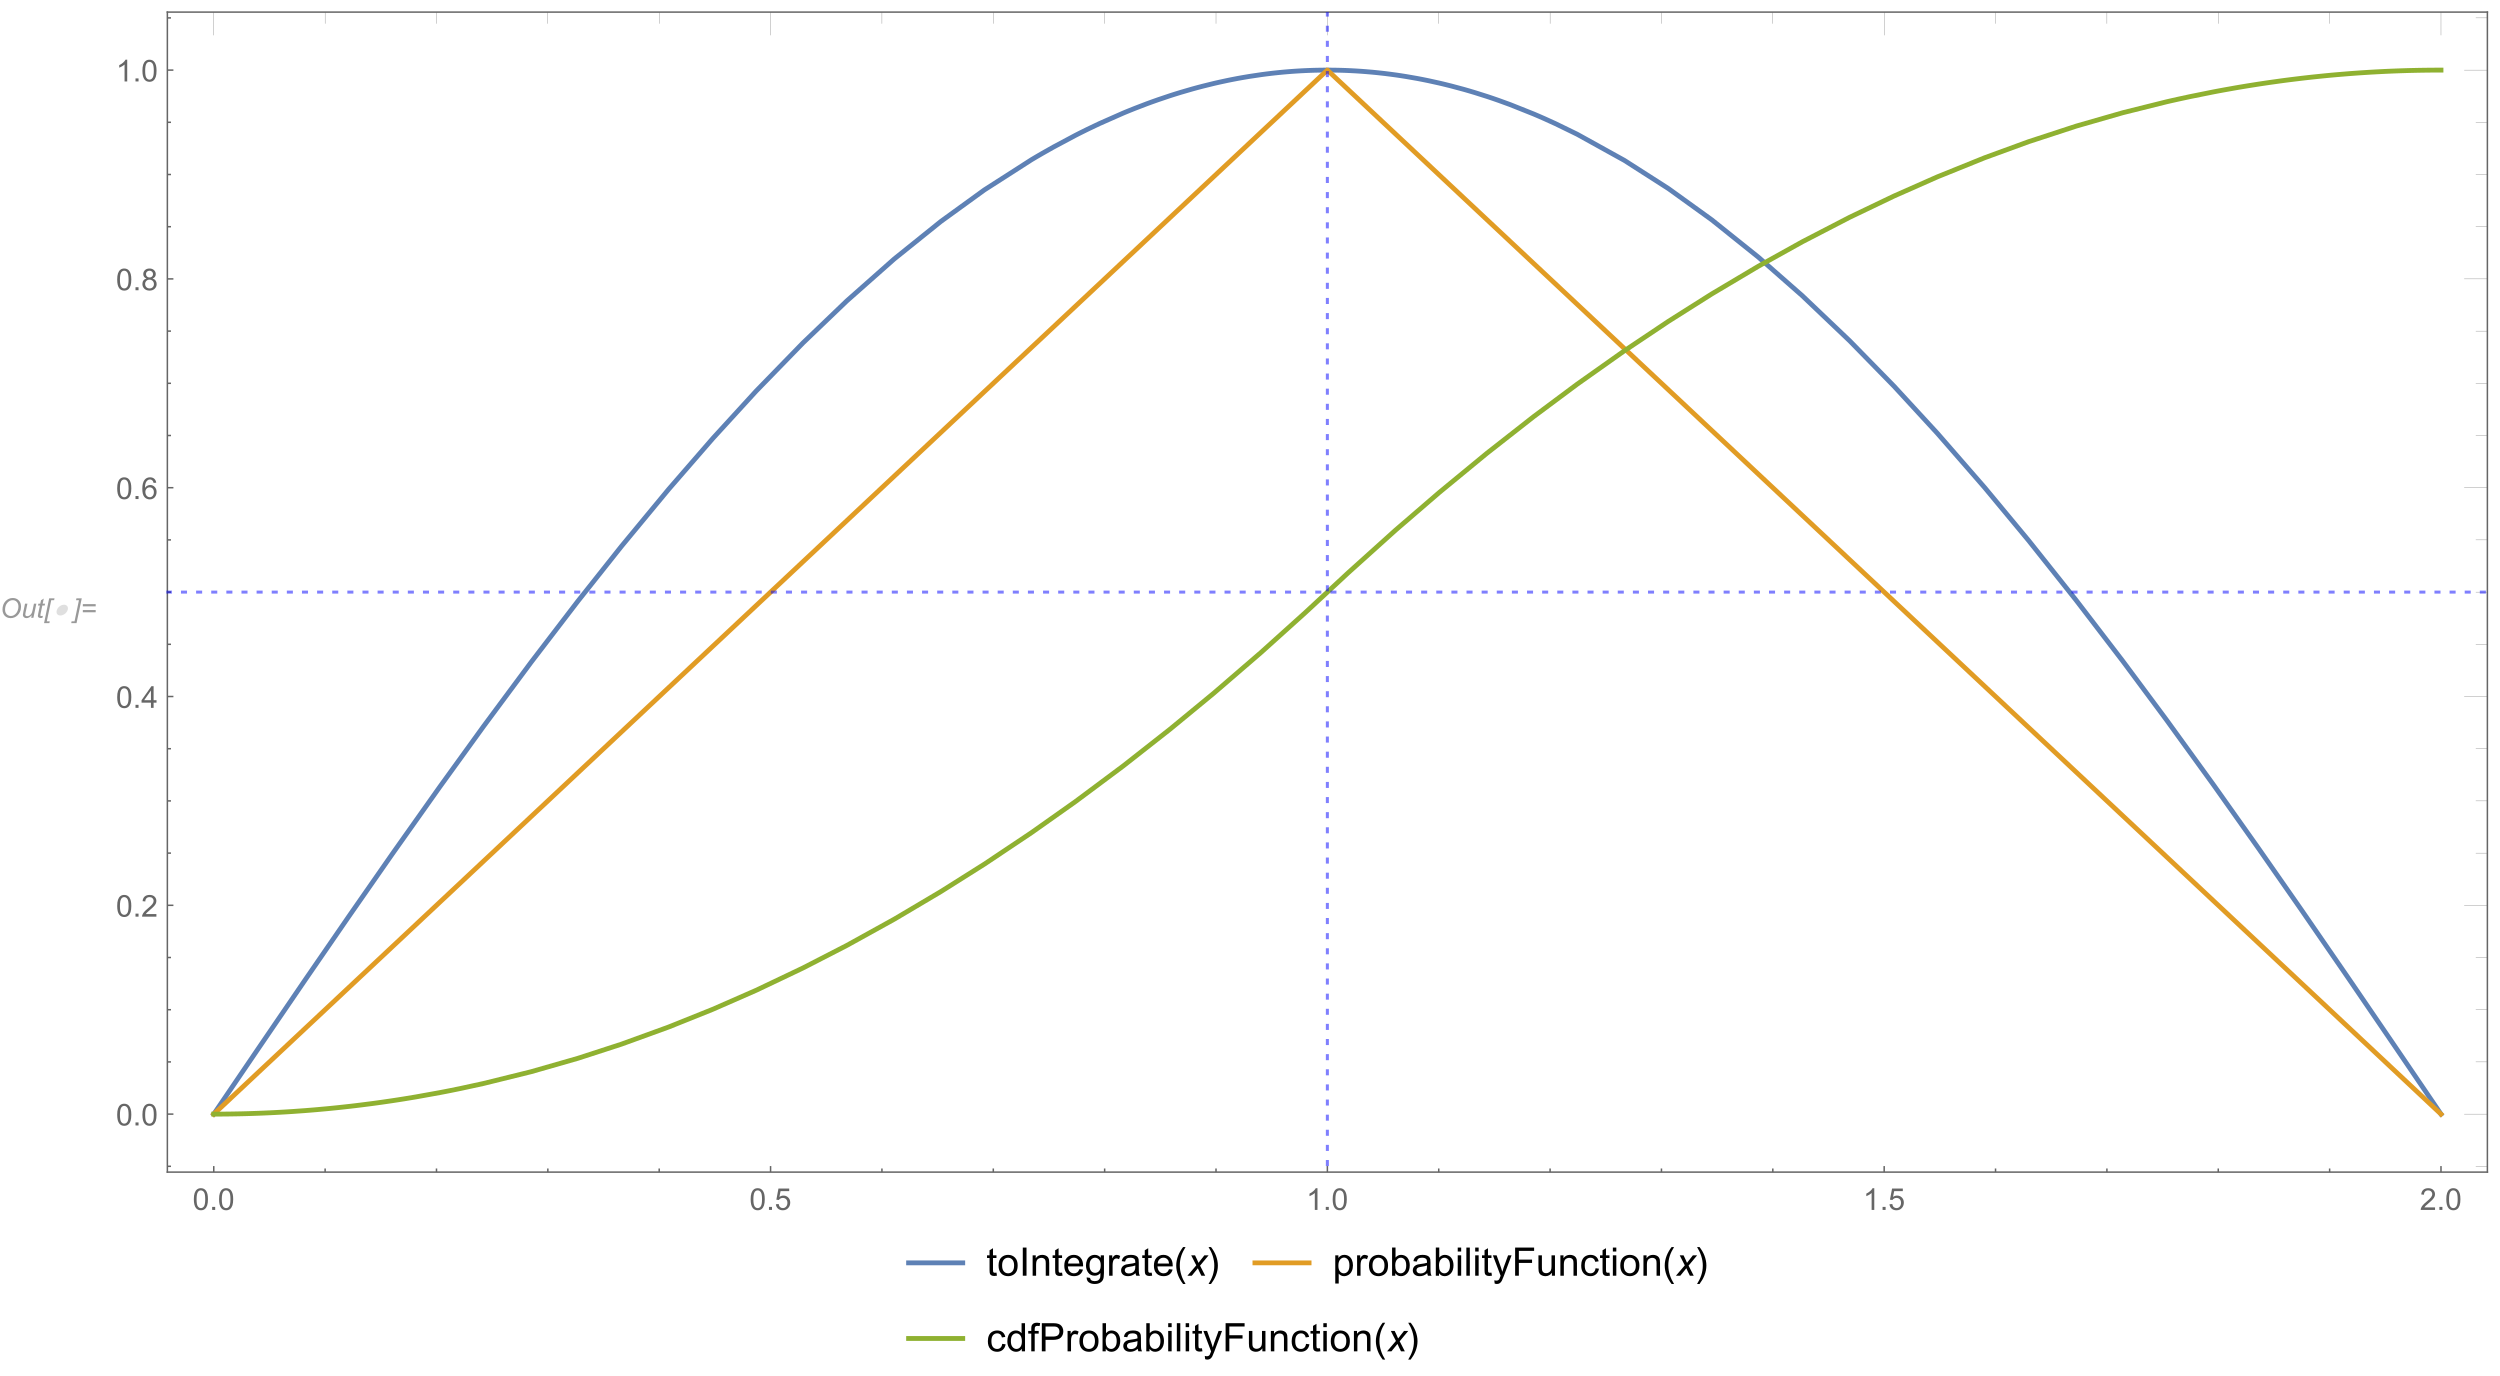 <?xml version="1.0" encoding="UTF-8"?>
<svg xmlns="http://www.w3.org/2000/svg" xmlns:xlink="http://www.w3.org/1999/xlink" width="1653pt" height="910pt" viewBox="0 0 1653 910" version="1.1">
<defs>
<g>
<symbol overflow="visible" id="glyph0-0">
<path style="stroke:none;" d="M 2.25 0 L 2.25 -11.25 L 11.25 -11.25 L 11.25 0 Z M 2.531 -0.281 L 10.969 -0.281 L 10.969 -10.969 L 2.531 -10.969 Z M 2.531 -0.281 "/>
</symbol>
<symbol overflow="visible" id="glyph0-1">
<path style="stroke:none;" d="M 1.645 -5.398 C 1.641 -7.691 2.305 -9.551 3.633 -10.973 C 4.961 -12.391 6.57 -13.102 8.465 -13.105 C 10.066 -13.102 11.375 -12.578 12.387 -11.535 C 13.398 -10.488 13.902 -9.086 13.906 -7.328 C 13.902 -6.074 13.648 -4.91 13.141 -3.84 C 12.758 -3.035 12.277 -2.344 11.699 -1.762 C 11.117 -1.176 10.496 -0.727 9.836 -0.414 C 8.953 0.008 8.02 0.215 7.039 0.219 C 6.004 0.215 5.066 -0.027 4.223 -0.52 C 3.375 -1.008 2.734 -1.695 2.297 -2.578 C 1.859 -3.461 1.641 -4.398 1.645 -5.398 Z M 3.34 -5.309 C 3.34 -4.551 3.496 -3.855 3.809 -3.227 C 4.121 -2.59 4.586 -2.094 5.211 -1.738 C 5.828 -1.379 6.484 -1.199 7.172 -1.203 C 7.832 -1.199 8.461 -1.355 9.059 -1.672 C 9.656 -1.984 10.191 -2.422 10.664 -2.984 C 11.137 -3.539 11.508 -4.227 11.781 -5.047 C 12.051 -5.859 12.188 -6.664 12.191 -7.461 C 12.188 -8.742 11.828 -9.766 11.113 -10.527 C 10.395 -11.289 9.508 -11.672 8.453 -11.672 C 7.105 -11.672 5.918 -11.094 4.887 -9.945 C 3.855 -8.789 3.34 -7.246 3.34 -5.309 Z M 3.34 -5.309 "/>
</symbol>
<symbol overflow="visible" id="glyph0-2">
<path style="stroke:none;" d="M 6.969 -1.688 C 5.844 -0.422 4.699 0.211 3.531 0.211 C 2.809 0.211 2.227 0.008 1.789 -0.406 C 1.344 -0.816 1.125 -1.324 1.125 -1.926 C 1.125 -2.316 1.223 -2.988 1.422 -3.945 L 2.547 -9.336 L 4.141 -9.336 L 2.891 -3.367 C 2.781 -2.863 2.73 -2.477 2.734 -2.207 C 2.73 -1.852 2.836 -1.578 3.055 -1.383 C 3.266 -1.188 3.582 -1.09 4 -1.09 C 4.441 -1.09 4.875 -1.195 5.305 -1.414 C 5.727 -1.629 6.094 -1.922 6.402 -2.293 C 6.707 -2.66 6.957 -3.098 7.156 -3.602 C 7.281 -3.922 7.43 -4.488 7.602 -5.301 L 8.445 -9.336 L 10.039 -9.336 L 8.086 0 L 6.617 0 Z M 6.969 -1.688 "/>
</symbol>
<symbol overflow="visible" id="glyph0-3">
<path style="stroke:none;" d="M 4.316 -1.293 L 4.051 0.008 C 3.668 0.102 3.301 0.152 2.945 0.156 C 2.309 0.152 1.805 0 1.434 -0.309 C 1.148 -0.539 1.008 -0.859 1.012 -1.266 C 1.008 -1.469 1.082 -1.938 1.238 -2.68 L 2.375 -8.102 L 1.117 -8.102 L 1.371 -9.336 L 2.629 -9.336 L 3.109 -11.629 L 4.93 -12.727 L 4.219 -9.336 L 5.781 -9.336 L 5.52 -8.102 L 3.965 -8.102 L 2.883 -2.945 C 2.746 -2.285 2.676 -1.891 2.68 -1.766 C 2.676 -1.574 2.73 -1.434 2.844 -1.336 C 2.949 -1.234 3.129 -1.184 3.375 -1.188 C 3.727 -1.184 4.039 -1.219 4.316 -1.293 Z M 4.316 -1.293 "/>
</symbol>
<symbol overflow="visible" id="glyph0-4">
<path style="stroke:none;" d="M 0.113 3.523 L 3.5 -12.883 L 7.039 -12.883 L 6.785 -11.664 L 4.859 -11.664 L 1.941 2.305 L 3.883 2.305 L 3.629 3.523 Z M 0.113 3.523 "/>
</symbol>
<symbol overflow="visible" id="glyph0-5">
<path style="stroke:none;" d="M 2.461 3.523 L -1.055 3.523 L -0.801 2.305 L 1.141 2.305 L 4.062 -11.664 L 2.125 -11.664 L 2.383 -12.883 L 5.922 -12.883 Z M 2.461 3.523 "/>
</symbol>
<symbol overflow="visible" id="glyph0-6">
<path style="stroke:none;" d="M 10.125 -7.578 L 1.617 -7.578 L 1.617 -9.055 L 10.125 -9.055 Z M 10.125 -3.664 L 1.617 -3.664 L 1.617 -5.141 L 10.125 -5.141 Z M 10.125 -3.664 "/>
</symbol>
<symbol overflow="visible" id="glyph1-0">
<path style="stroke:none;" d="M 1.125 0 L 6.02 -14.398 L 12.77 -14.398 L 7.875 0 Z M 2.633 -1.125 L 7.133 -1.125 L 11.262 -13.273 L 6.762 -13.273 Z M 2.633 -1.125 "/>
</symbol>
<symbol overflow="visible" id="glyph1-1">
<path style="stroke:none;" d="M 10.695 -5.098 C 10.523 -4.598 10.273 -4.129 9.945 -3.699 C 9.609 -3.262 9.23 -2.887 8.801 -2.57 C 8.371 -2.25 7.906 -2 7.41 -1.82 C 6.914 -1.637 6.418 -1.547 5.922 -1.547 C 5.41 -1.547 4.969 -1.633 4.598 -1.812 C 4.223 -1.988 3.934 -2.238 3.727 -2.555 C 3.516 -2.871 3.391 -3.246 3.359 -3.68 C 3.32 -4.113 3.391 -4.586 3.57 -5.098 C 3.738 -5.605 3.988 -6.074 4.32 -6.512 C 4.648 -6.941 5.027 -7.316 5.453 -7.637 C 5.875 -7.949 6.336 -8.199 6.832 -8.383 C 7.324 -8.562 7.824 -8.652 8.34 -8.656 C 8.832 -8.652 9.266 -8.562 9.641 -8.379 C 10.008 -8.191 10.301 -7.938 10.516 -7.617 C 10.727 -7.297 10.852 -6.918 10.895 -6.488 C 10.93 -6.055 10.863 -5.594 10.695 -5.098 Z M 10.695 -5.098 "/>
</symbol>
<symbol overflow="visible" id="glyph2-0">
<path style="stroke:none;" d="M 2.5 0 L 2.5 -12.5 L 12.5 -12.5 L 12.5 0 Z M 2.812 -0.312 L 12.188 -0.312 L 12.188 -12.188 L 2.812 -12.188 Z M 2.812 -0.312 "/>
</symbol>
<symbol overflow="visible" id="glyph2-1">
<path style="stroke:none;" d="M 0.828 -7.062 C 0.824 -8.75 1 -10.113 1.352 -11.148 C 1.699 -12.176 2.219 -12.973 2.906 -13.535 C 3.594 -14.094 4.457 -14.371 5.5 -14.375 C 6.262 -14.371 6.934 -14.219 7.52 -13.91 C 8.098 -13.598 8.578 -13.148 8.957 -12.57 C 9.332 -11.984 9.629 -11.277 9.844 -10.441 C 10.055 -9.605 10.16 -8.477 10.164 -7.062 C 10.16 -5.375 9.988 -4.02 9.648 -2.992 C 9.301 -1.957 8.785 -1.16 8.102 -0.602 C 7.41 -0.039 6.543 0.238 5.5 0.242 C 4.117 0.238 3.031 -0.254 2.246 -1.242 C 1.297 -2.43 0.824 -4.367 0.828 -7.062 Z M 2.637 -7.062 C 2.637 -4.707 2.91 -3.145 3.461 -2.367 C 4.012 -1.59 4.691 -1.199 5.5 -1.203 C 6.305 -1.199 6.984 -1.59 7.535 -2.375 C 8.082 -3.152 8.355 -4.715 8.359 -7.062 C 8.355 -9.414 8.082 -10.98 7.535 -11.758 C 6.984 -12.531 6.297 -12.918 5.477 -12.922 C 4.668 -12.918 4.023 -12.578 3.547 -11.895 C 2.938 -11.02 2.637 -9.406 2.637 -7.062 Z M 2.637 -7.062 "/>
</symbol>
<symbol overflow="visible" id="glyph2-2">
<path style="stroke:none;" d="M 1.816 0 L 1.816 -2 L 3.82 -2 L 3.82 0 Z M 1.816 0 "/>
</symbol>
<symbol overflow="visible" id="glyph2-3">
<path style="stroke:none;" d="M 0.828 -3.75 L 2.676 -3.906 C 2.812 -3.004 3.129 -2.328 3.629 -1.879 C 4.121 -1.426 4.723 -1.199 5.43 -1.203 C 6.273 -1.199 6.988 -1.52 7.578 -2.16 C 8.16 -2.797 8.453 -3.641 8.457 -4.695 C 8.453 -5.695 8.172 -6.488 7.609 -7.07 C 7.043 -7.645 6.305 -7.934 5.398 -7.938 C 4.828 -7.934 4.32 -7.805 3.867 -7.551 C 3.41 -7.293 3.051 -6.961 2.793 -6.555 L 1.141 -6.766 L 2.531 -14.121 L 9.648 -14.121 L 9.648 -12.441 L 3.938 -12.441 L 3.164 -8.594 C 4.023 -9.191 4.922 -9.492 5.867 -9.492 C 7.113 -9.492 8.168 -9.059 9.031 -8.191 C 9.887 -7.324 10.316 -6.211 10.32 -4.852 C 10.316 -3.555 9.941 -2.434 9.188 -1.492 C 8.27 -0.336 7.016 0.238 5.43 0.242 C 4.125 0.238 3.062 -0.121 2.242 -0.852 C 1.418 -1.578 0.945 -2.547 0.828 -3.75 Z M 0.828 -3.75 "/>
</symbol>
<symbol overflow="visible" id="glyph2-4">
<path style="stroke:none;" d="M 7.453 0 L 5.695 0 L 5.695 -11.203 C 5.27 -10.797 4.711 -10.391 4.027 -9.988 C 3.34 -9.582 2.727 -9.281 2.18 -9.082 L 2.18 -10.781 C 3.16 -11.242 4.016 -11.801 4.754 -12.461 C 5.488 -13.113 6.012 -13.75 6.32 -14.375 L 7.453 -14.375 Z M 7.453 0 "/>
</symbol>
<symbol overflow="visible" id="glyph2-5">
<path style="stroke:none;" d="M 10.07 -1.688 L 10.07 0 L 0.605 0 C 0.59 -0.422 0.66 -0.828 0.812 -1.219 C 1.051 -1.863 1.438 -2.496 1.969 -3.125 C 2.5 -3.746 3.266 -4.469 4.266 -5.293 C 5.82 -6.566 6.871 -7.578 7.422 -8.324 C 7.965 -9.07 8.238 -9.773 8.242 -10.438 C 8.238 -11.133 7.988 -11.723 7.496 -12.203 C 6.996 -12.68 6.348 -12.918 5.547 -12.922 C 4.699 -12.918 4.023 -12.664 3.516 -12.16 C 3.008 -11.648 2.75 -10.945 2.742 -10.047 L 0.938 -10.234 C 1.062 -11.582 1.527 -12.609 2.336 -13.316 C 3.141 -14.02 4.223 -14.371 5.586 -14.375 C 6.957 -14.371 8.047 -13.992 8.848 -13.23 C 9.645 -12.469 10.043 -11.523 10.047 -10.398 C 10.043 -9.824 9.926 -9.262 9.695 -8.711 C 9.457 -8.156 9.066 -7.574 8.527 -6.965 C 7.98 -6.352 7.078 -5.512 5.82 -4.445 C 4.762 -3.559 4.086 -2.957 3.789 -2.641 C 3.488 -2.324 3.242 -2.008 3.047 -1.688 Z M 10.07 -1.688 "/>
</symbol>
<symbol overflow="visible" id="glyph2-6">
<path style="stroke:none;" d="M 6.465 0 L 6.465 -3.43 L 0.254 -3.43 L 0.254 -5.039 L 6.789 -14.316 L 8.223 -14.316 L 8.223 -5.039 L 10.156 -5.039 L 10.156 -3.43 L 8.223 -3.43 L 8.223 0 Z M 6.465 -5.039 L 6.465 -11.492 L 1.984 -5.039 Z M 6.465 -5.039 "/>
</symbol>
<symbol overflow="visible" id="glyph2-7">
<path style="stroke:none;" d="M 9.953 -10.812 L 8.203 -10.672 C 8.047 -11.359 7.824 -11.863 7.539 -12.18 C 7.062 -12.676 6.477 -12.926 5.781 -12.93 C 5.219 -12.926 4.727 -12.77 4.305 -12.461 C 3.75 -12.055 3.312 -11.465 2.996 -10.691 C 2.676 -9.914 2.512 -8.812 2.5 -7.383 C 2.918 -8.027 3.434 -8.504 4.051 -8.82 C 4.66 -9.129 5.305 -9.285 5.977 -9.289 C 7.148 -9.285 8.145 -8.855 8.969 -7.992 C 9.789 -7.129 10.199 -6.012 10.203 -4.648 C 10.199 -3.746 10.008 -2.91 9.621 -2.141 C 9.234 -1.367 8.703 -0.777 8.027 -0.371 C 7.348 0.039 6.578 0.238 5.723 0.242 C 4.254 0.238 3.059 -0.297 2.137 -1.371 C 1.211 -2.449 0.75 -4.223 0.75 -6.699 C 0.75 -9.465 1.262 -11.477 2.285 -12.734 C 3.176 -13.824 4.375 -14.371 5.891 -14.375 C 7.012 -14.371 7.934 -14.055 8.656 -13.426 C 9.371 -12.793 9.805 -11.922 9.953 -10.812 Z M 2.773 -4.641 C 2.77 -4.031 2.898 -3.449 3.16 -2.898 C 3.414 -2.344 3.773 -1.922 4.238 -1.637 C 4.695 -1.344 5.184 -1.199 5.695 -1.203 C 6.434 -1.199 7.07 -1.5 7.605 -2.102 C 8.137 -2.699 8.402 -3.512 8.406 -4.539 C 8.402 -5.527 8.141 -6.309 7.617 -6.879 C 7.09 -7.449 6.426 -7.734 5.625 -7.734 C 4.828 -7.734 4.152 -7.449 3.602 -6.879 C 3.047 -6.309 2.77 -5.562 2.773 -4.641 Z M 2.773 -4.641 "/>
</symbol>
<symbol overflow="visible" id="glyph2-8">
<path style="stroke:none;" d="M 3.535 -7.766 C 2.801 -8.027 2.262 -8.41 1.914 -8.906 C 1.559 -9.398 1.383 -9.988 1.387 -10.684 C 1.383 -11.723 1.758 -12.598 2.508 -13.309 C 3.258 -14.016 4.254 -14.371 5.5 -14.375 C 6.746 -14.371 7.75 -14.008 8.516 -13.285 C 9.273 -12.555 9.656 -11.672 9.656 -10.633 C 9.656 -9.969 9.48 -9.391 9.133 -8.902 C 8.785 -8.406 8.258 -8.027 7.547 -7.766 C 8.426 -7.477 9.094 -7.016 9.555 -6.379 C 10.012 -5.738 10.242 -4.977 10.242 -4.094 C 10.242 -2.867 9.809 -1.84 8.945 -1.008 C 8.078 -0.176 6.938 0.238 5.527 0.242 C 4.109 0.238 2.973 -0.176 2.109 -1.012 C 1.242 -1.844 0.809 -2.887 0.812 -4.141 C 0.809 -5.07 1.043 -5.852 1.52 -6.48 C 1.988 -7.105 2.66 -7.531 3.535 -7.766 Z M 3.184 -10.742 C 3.18 -10.062 3.398 -9.512 3.836 -9.082 C 4.27 -8.652 4.836 -8.438 5.539 -8.438 C 6.211 -8.438 6.766 -8.648 7.203 -9.078 C 7.633 -9.5 7.852 -10.023 7.852 -10.645 C 7.852 -11.285 7.629 -11.828 7.184 -12.27 C 6.738 -12.707 6.18 -12.926 5.516 -12.93 C 4.844 -12.926 4.289 -12.711 3.848 -12.285 C 3.402 -11.852 3.18 -11.336 3.184 -10.742 Z M 2.617 -4.133 C 2.613 -3.625 2.73 -3.141 2.973 -2.676 C 3.207 -2.203 3.562 -1.84 4.031 -1.586 C 4.5 -1.328 5.004 -1.199 5.547 -1.203 C 6.383 -1.199 7.074 -1.469 7.625 -2.012 C 8.168 -2.547 8.441 -3.234 8.445 -4.07 C 8.441 -4.918 8.16 -5.617 7.602 -6.172 C 7.035 -6.719 6.332 -6.996 5.488 -7 C 4.66 -6.996 3.977 -6.723 3.434 -6.18 C 2.887 -5.629 2.613 -4.945 2.617 -4.133 Z M 2.617 -4.133 "/>
</symbol>
<symbol overflow="visible" id="glyph3-0">
<path style="stroke:none;" d="M 3.25 0 L 3.25 -16.25 L 16.25 -16.25 L 16.25 0 Z M 3.656 -0.406 L 15.844 -0.406 L 15.844 -15.844 L 3.656 -15.844 Z M 3.656 -0.406 "/>
</symbol>
<symbol overflow="visible" id="glyph3-1">
<path style="stroke:none;" d="M 6.703 -2.043 L 7.031 -0.023 C 6.391 0.109 5.812 0.176 5.305 0.18 C 4.473 0.176 3.832 0.047 3.375 -0.215 C 2.918 -0.477 2.594 -0.82 2.41 -1.25 C 2.223 -1.672 2.133 -2.574 2.133 -3.949 L 2.133 -11.703 L 0.457 -11.703 L 0.457 -13.484 L 2.133 -13.484 L 2.133 -16.82 L 4.406 -18.191 L 4.406 -13.484 L 6.703 -13.484 L 6.703 -11.703 L 4.406 -11.703 L 4.406 -3.82 C 4.406 -3.168 4.445 -2.746 4.527 -2.562 C 4.605 -2.375 4.734 -2.227 4.918 -2.117 C 5.098 -2.004 5.359 -1.949 5.699 -1.953 C 5.953 -1.949 6.289 -1.98 6.703 -2.043 Z M 6.703 -2.043 "/>
</symbol>
<symbol overflow="visible" id="glyph3-2">
<path style="stroke:none;" d="M 0.863 -6.742 C 0.859 -9.234 1.555 -11.082 2.945 -12.289 C 4.102 -13.285 5.516 -13.785 7.188 -13.789 C 9.035 -13.785 10.551 -13.18 11.73 -11.965 C 12.906 -10.75 13.492 -9.07 13.496 -6.93 C 13.492 -5.191 13.234 -3.828 12.715 -2.836 C 12.191 -1.84 11.434 -1.066 10.441 -0.52 C 9.445 0.031 8.359 0.305 7.188 0.305 C 5.297 0.305 3.77 -0.301 2.609 -1.512 C 1.441 -2.723 0.859 -4.465 0.863 -6.742 Z M 3.211 -6.742 C 3.211 -5.012 3.586 -3.719 4.34 -2.863 C 5.094 -2 6.043 -1.57 7.188 -1.574 C 8.316 -1.57 9.258 -2 10.016 -2.867 C 10.766 -3.727 11.145 -5.043 11.148 -6.816 C 11.145 -8.48 10.766 -9.746 10.012 -10.605 C 9.25 -11.465 8.309 -11.895 7.188 -11.895 C 6.043 -11.895 5.094 -11.465 4.34 -10.613 C 3.586 -9.754 3.211 -8.465 3.211 -6.742 Z M 3.211 -6.742 "/>
</symbol>
<symbol overflow="visible" id="glyph3-3">
<path style="stroke:none;" d="M 2.426 0 L 2.426 -18.609 L 4.887 -18.609 L 4.887 0 Z M 2.426 0 "/>
</symbol>
<symbol overflow="visible" id="glyph3-4">
<path style="stroke:none;" d="M 1.715 0 L 1.715 -13.484 L 3.77 -13.484 L 3.77 -11.566 C 4.758 -13.047 6.191 -13.785 8.062 -13.789 C 8.875 -13.785 9.621 -13.641 10.301 -13.348 C 10.98 -13.055 11.488 -12.672 11.832 -12.199 C 12.168 -11.723 12.406 -11.16 12.543 -10.512 C 12.625 -10.086 12.668 -9.344 12.672 -8.289 L 12.672 0 L 10.383 0 L 10.383 -8.203 C 10.383 -9.133 10.293 -9.828 10.117 -10.289 C 9.938 -10.75 9.621 -11.117 9.172 -11.391 C 8.715 -11.664 8.184 -11.801 7.578 -11.805 C 6.602 -11.801 5.762 -11.492 5.059 -10.879 C 4.348 -10.258 3.996 -9.086 4 -7.363 L 4 0 Z M 1.715 0 "/>
</symbol>
<symbol overflow="visible" id="glyph3-5">
<path style="stroke:none;" d="M 10.945 -4.344 L 13.305 -4.051 C 12.93 -2.668 12.238 -1.598 11.234 -0.836 C 10.227 -0.074 8.941 0.305 7.375 0.305 C 5.402 0.305 3.84 -0.301 2.684 -1.516 C 1.527 -2.73 0.949 -4.434 0.953 -6.625 C 0.949 -8.895 1.531 -10.656 2.703 -11.91 C 3.867 -13.16 5.383 -13.785 7.25 -13.789 C 9.047 -13.785 10.52 -13.172 11.668 -11.945 C 12.809 -10.715 13.383 -8.988 13.383 -6.766 C 13.383 -6.629 13.375 -6.426 13.367 -6.156 L 3.312 -6.156 C 3.395 -4.676 3.816 -3.543 4.57 -2.754 C 5.32 -1.965 6.258 -1.57 7.391 -1.574 C 8.223 -1.57 8.938 -1.789 9.531 -2.234 C 10.121 -2.672 10.594 -3.375 10.945 -4.344 Z M 3.441 -8.035 L 10.969 -8.035 C 10.867 -9.168 10.578 -10.02 10.105 -10.586 C 9.375 -11.465 8.43 -11.906 7.273 -11.906 C 6.219 -11.906 5.336 -11.555 4.625 -10.852 C 3.906 -10.148 3.512 -9.207 3.441 -8.035 Z M 3.441 -8.035 "/>
</symbol>
<symbol overflow="visible" id="glyph3-6">
<path style="stroke:none;" d="M 1.297 1.117 L 3.516 1.445 C 3.609 2.129 3.867 2.629 4.289 2.945 C 4.855 3.363 5.629 3.574 6.613 3.578 C 7.672 3.574 8.488 3.363 9.066 2.945 C 9.637 2.52 10.027 1.926 10.234 1.168 C 10.348 0.699 10.402 -0.273 10.398 -1.766 C 9.395 -0.586 8.148 0 6.664 0 C 4.805 0 3.371 -0.668 2.359 -2.004 C 1.34 -3.34 0.832 -4.941 0.836 -6.816 C 0.832 -8.098 1.066 -9.285 1.535 -10.375 C 2 -11.461 2.672 -12.301 3.559 -12.898 C 4.441 -13.488 5.484 -13.785 6.68 -13.789 C 8.266 -13.785 9.574 -13.145 10.613 -11.859 L 10.613 -13.484 L 12.719 -13.484 L 12.719 -1.828 C 12.715 0.27 12.5 1.754 12.078 2.633 C 11.648 3.508 10.973 4.203 10.047 4.711 C 9.117 5.219 7.977 5.473 6.625 5.473 C 5.016 5.473 3.715 5.109 2.727 4.387 C 1.734 3.66 1.258 2.57 1.297 1.117 Z M 3.188 -6.984 C 3.188 -5.211 3.535 -3.918 4.238 -3.109 C 4.938 -2.293 5.82 -1.887 6.883 -1.891 C 7.926 -1.887 8.805 -2.289 9.52 -3.102 C 10.227 -3.906 10.582 -5.176 10.586 -6.906 C 10.582 -8.555 10.215 -9.797 9.488 -10.637 C 8.754 -11.473 7.875 -11.895 6.844 -11.895 C 5.828 -11.895 4.965 -11.48 4.254 -10.656 C 3.543 -9.832 3.188 -8.609 3.188 -6.984 Z M 3.188 -6.984 "/>
</symbol>
<symbol overflow="visible" id="glyph3-7">
<path style="stroke:none;" d="M 1.688 0 L 1.688 -13.484 L 3.746 -13.484 L 3.746 -11.438 C 4.266 -12.395 4.75 -13.023 5.199 -13.332 C 5.641 -13.633 6.129 -13.785 6.664 -13.789 C 7.43 -13.785 8.215 -13.539 9.016 -13.051 L 8.227 -10.93 C 7.668 -11.258 7.109 -11.426 6.551 -11.426 C 6.051 -11.426 5.602 -11.273 5.203 -10.973 C 4.805 -10.672 4.52 -10.258 4.355 -9.727 C 4.098 -8.914 3.973 -8.023 3.973 -7.059 L 3.973 0 Z M 1.688 0 "/>
</symbol>
<symbol overflow="visible" id="glyph3-8">
<path style="stroke:none;" d="M 10.512 -1.664 C 9.664 -0.945 8.848 -0.438 8.066 -0.141 C 7.281 0.156 6.441 0.305 5.547 0.305 C 4.066 0.305 2.93 -0.055 2.133 -0.781 C 1.336 -1.5 0.938 -2.426 0.938 -3.555 C 0.938 -4.215 1.086 -4.816 1.387 -5.363 C 1.688 -5.906 2.082 -6.344 2.57 -6.676 C 3.055 -7.004 3.602 -7.254 4.215 -7.426 C 4.66 -7.543 5.34 -7.66 6.246 -7.77 C 8.09 -7.988 9.445 -8.25 10.32 -8.555 C 10.328 -8.867 10.336 -9.066 10.336 -9.152 C 10.336 -10.082 10.117 -10.738 9.688 -11.121 C 9.102 -11.637 8.234 -11.895 7.086 -11.895 C 6.008 -11.895 5.215 -11.703 4.703 -11.328 C 4.191 -10.949 3.812 -10.285 3.566 -9.332 L 1.332 -9.637 C 1.531 -10.59 1.867 -11.363 2.336 -11.953 C 2.801 -12.539 3.473 -12.992 4.355 -13.312 C 5.23 -13.629 6.25 -13.785 7.414 -13.789 C 8.562 -13.785 9.5 -13.652 10.219 -13.383 C 10.938 -13.109 11.465 -12.766 11.805 -12.359 C 12.141 -11.945 12.379 -11.43 12.516 -10.805 C 12.594 -10.414 12.633 -9.711 12.633 -8.695 L 12.633 -5.648 C 12.633 -3.523 12.68 -2.18 12.777 -1.617 C 12.871 -1.055 13.062 -0.516 13.355 0 L 10.969 0 C 10.73 -0.473 10.578 -1.027 10.512 -1.664 Z M 10.32 -6.766 C 9.488 -6.426 8.246 -6.137 6.59 -5.902 C 5.648 -5.762 4.984 -5.609 4.594 -5.445 C 4.203 -5.273 3.902 -5.027 3.691 -4.703 C 3.48 -4.375 3.375 -4.012 3.375 -3.617 C 3.375 -3.004 3.605 -2.496 4.066 -2.094 C 4.527 -1.684 5.203 -1.48 6.094 -1.484 C 6.973 -1.48 7.754 -1.676 8.441 -2.062 C 9.125 -2.445 9.629 -2.973 9.953 -3.645 C 10.195 -4.16 10.316 -4.922 10.32 -5.93 Z M 10.32 -6.766 "/>
</symbol>
<symbol overflow="visible" id="glyph3-9">
<path style="stroke:none;" d="M 1.715 5.168 L 1.715 -13.484 L 3.797 -13.484 L 3.797 -11.73 C 4.285 -12.414 4.836 -12.926 5.457 -13.273 C 6.074 -13.613 6.824 -13.785 7.707 -13.789 C 8.855 -13.785 9.871 -13.488 10.754 -12.898 C 11.629 -12.301 12.293 -11.465 12.746 -10.391 C 13.191 -9.309 13.418 -8.129 13.418 -6.844 C 13.418 -5.461 13.168 -4.219 12.676 -3.117 C 12.176 -2.012 11.457 -1.164 10.516 -0.578 C 9.57 0.012 8.578 0.305 7.539 0.305 C 6.777 0.305 6.094 0.145 5.488 -0.176 C 4.883 -0.496 4.387 -0.902 4 -1.398 L 4 5.168 Z M 3.781 -6.664 C 3.777 -4.926 4.129 -3.645 4.836 -2.816 C 5.535 -1.984 6.387 -1.57 7.391 -1.574 C 8.402 -1.57 9.273 -2 9.996 -2.863 C 10.719 -3.719 11.078 -5.051 11.082 -6.855 C 11.078 -8.574 10.727 -9.859 10.02 -10.715 C 9.312 -11.566 8.469 -11.992 7.492 -11.996 C 6.516 -11.992 5.652 -11.539 4.906 -10.629 C 4.152 -9.719 3.777 -8.395 3.781 -6.664 Z M 3.781 -6.664 "/>
</symbol>
<symbol overflow="visible" id="glyph3-10">
<path style="stroke:none;" d="M 3.82 0 L 1.703 0 L 1.703 -18.609 L 3.984 -18.609 L 3.984 -11.973 C 4.949 -13.18 6.18 -13.785 7.68 -13.789 C 8.508 -13.785 9.293 -13.617 10.035 -13.285 C 10.773 -12.949 11.383 -12.48 11.863 -11.875 C 12.34 -11.27 12.715 -10.539 12.988 -9.688 C 13.258 -8.828 13.395 -7.914 13.395 -6.945 C 13.395 -4.629 12.82 -2.844 11.68 -1.586 C 10.531 -0.324 9.16 0.305 7.566 0.305 C 5.973 0.305 4.727 -0.359 3.82 -1.688 Z M 3.797 -6.844 C 3.797 -5.227 4.016 -4.059 4.457 -3.34 C 5.172 -2.16 6.145 -1.57 7.375 -1.574 C 8.371 -1.57 9.234 -2.004 9.965 -2.875 C 10.691 -3.738 11.055 -5.031 11.059 -6.754 C 11.055 -8.512 10.707 -9.809 10.008 -10.648 C 9.309 -11.484 8.465 -11.906 7.477 -11.906 C 6.477 -11.906 5.613 -11.473 4.887 -10.605 C 4.16 -9.738 3.797 -8.484 3.797 -6.844 Z M 3.797 -6.844 "/>
</symbol>
<symbol overflow="visible" id="glyph3-11">
<path style="stroke:none;" d="M 1.727 -15.984 L 1.727 -18.609 L 4.012 -18.609 L 4.012 -15.984 Z M 1.727 0 L 1.727 -13.484 L 4.012 -13.484 L 4.012 0 Z M 1.727 0 "/>
</symbol>
<symbol overflow="visible" id="glyph3-12">
<path style="stroke:none;" d="M 1.664 0 L 1.664 -18.609 L 3.949 -18.609 L 3.949 0 Z M 1.664 0 "/>
</symbol>
<symbol overflow="visible" id="glyph3-13">
<path style="stroke:none;" d="M 1.613 5.191 L 1.359 3.047 C 1.859 3.18 2.293 3.246 2.664 3.25 C 3.172 3.246 3.578 3.16 3.887 2.996 C 4.188 2.824 4.438 2.59 4.633 2.285 C 4.777 2.055 5.012 1.488 5.332 0.586 C 5.371 0.457 5.438 0.27 5.535 0.023 L 0.418 -13.484 L 2.883 -13.484 L 5.688 -5.676 C 6.051 -4.68 6.375 -3.637 6.664 -2.551 C 6.922 -3.598 7.238 -4.625 7.605 -5.625 L 10.484 -13.484 L 12.773 -13.484 L 7.641 0.227 C 7.09 1.707 6.66 2.727 6.359 3.289 C 5.949 4.039 5.484 4.594 4.961 4.945 C 4.434 5.297 3.809 5.473 3.086 5.473 C 2.645 5.473 2.152 5.379 1.613 5.191 Z M 1.613 5.191 "/>
</symbol>
<symbol overflow="visible" id="glyph3-14">
<path style="stroke:none;" d="M 2.133 0 L 2.133 -18.609 L 14.688 -18.609 L 14.688 -16.414 L 4.594 -16.414 L 4.594 -10.652 L 13.328 -10.652 L 13.328 -8.453 L 4.594 -8.453 L 4.594 0 Z M 2.133 0 "/>
</symbol>
<symbol overflow="visible" id="glyph3-15">
<path style="stroke:none;" d="M 10.551 0 L 10.551 -1.98 C 9.5 -0.457 8.074 0.305 6.273 0.305 C 5.473 0.305 4.73 0.152 4.043 -0.152 C 3.352 -0.457 2.84 -0.84 2.508 -1.301 C 2.172 -1.762 1.938 -2.324 1.805 -2.996 C 1.711 -3.441 1.664 -4.152 1.664 -5.129 L 1.664 -13.484 L 3.949 -13.484 L 3.949 -6.004 C 3.949 -4.809 3.992 -4.004 4.086 -3.594 C 4.227 -2.988 4.531 -2.516 5 -2.176 C 5.461 -1.832 6.039 -1.664 6.727 -1.664 C 7.414 -1.664 8.055 -1.84 8.656 -2.191 C 9.254 -2.543 9.68 -3.02 9.934 -3.625 C 10.18 -4.227 10.305 -5.105 10.309 -6.258 L 10.309 -13.484 L 12.594 -13.484 L 12.594 0 Z M 10.551 0 "/>
</symbol>
<symbol overflow="visible" id="glyph3-16">
<path style="stroke:none;" d="M 10.512 -4.938 L 12.758 -4.648 C 12.508 -3.094 11.879 -1.883 10.871 -1.008 C 9.855 -0.133 8.617 0.305 7.148 0.305 C 5.301 0.305 3.816 -0.297 2.695 -1.504 C 1.574 -2.707 1.012 -4.438 1.016 -6.691 C 1.012 -8.145 1.254 -9.418 1.738 -10.512 C 2.219 -11.602 2.953 -12.418 3.941 -12.969 C 4.926 -13.512 6 -13.785 7.16 -13.789 C 8.621 -13.785 9.816 -13.414 10.75 -12.676 C 11.68 -11.934 12.277 -10.883 12.543 -9.523 L 10.32 -9.18 C 10.105 -10.082 9.73 -10.762 9.195 -11.223 C 8.656 -11.676 8.008 -11.906 7.25 -11.906 C 6.094 -11.906 5.16 -11.492 4.441 -10.668 C 3.723 -9.844 3.363 -8.539 3.363 -6.754 C 3.363 -4.941 3.707 -3.625 4.402 -2.805 C 5.094 -1.98 6 -1.57 7.121 -1.574 C 8.016 -1.57 8.766 -1.844 9.367 -2.398 C 9.965 -2.945 10.348 -3.793 10.512 -4.938 Z M 10.512 -4.938 "/>
</symbol>
<symbol overflow="visible" id="glyph3-17">
<path style="stroke:none;" d="M 10.461 0 L 10.461 -1.703 C 9.602 -0.363 8.348 0.305 6.691 0.305 C 5.613 0.305 4.625 0.012 3.727 -0.582 C 2.824 -1.172 2.125 -2 1.633 -3.066 C 1.137 -4.125 0.891 -5.348 0.891 -6.727 C 0.891 -8.07 1.113 -9.289 1.562 -10.391 C 2.008 -11.484 2.68 -12.324 3.578 -12.91 C 4.473 -13.492 5.477 -13.785 6.59 -13.789 C 7.398 -13.785 8.121 -13.613 8.758 -13.273 C 9.391 -12.926 9.906 -12.48 10.309 -11.934 L 10.309 -18.609 L 12.582 -18.609 L 12.582 0 Z M 3.238 -6.727 C 3.234 -5 3.598 -3.707 4.328 -2.855 C 5.055 -1.996 5.914 -1.57 6.906 -1.574 C 7.902 -1.57 8.75 -1.977 9.453 -2.797 C 10.148 -3.609 10.5 -4.859 10.5 -6.539 C 10.5 -8.383 10.145 -9.734 9.434 -10.598 C 8.723 -11.461 7.844 -11.895 6.805 -11.895 C 5.785 -11.895 4.938 -11.477 4.258 -10.648 C 3.574 -9.816 3.234 -8.512 3.238 -6.727 Z M 3.238 -6.727 "/>
</symbol>
<symbol overflow="visible" id="glyph3-18">
<path style="stroke:none;" d="M 2.258 0 L 2.258 -11.703 L 0.242 -11.703 L 0.242 -13.484 L 2.258 -13.484 L 2.258 -14.918 C 2.254 -15.82 2.336 -16.492 2.5 -16.938 C 2.719 -17.527 3.105 -18.008 3.66 -18.375 C 4.211 -18.742 4.988 -18.926 5.992 -18.93 C 6.633 -18.926 7.344 -18.848 8.125 -18.699 L 7.781 -16.707 C 7.305 -16.789 6.855 -16.832 6.438 -16.836 C 5.738 -16.832 5.246 -16.684 4.961 -16.391 C 4.672 -16.09 4.527 -15.535 4.531 -14.727 L 4.531 -13.484 L 7.16 -13.484 L 7.16 -11.703 L 4.531 -11.703 L 4.531 0 Z M 2.258 0 "/>
</symbol>
<symbol overflow="visible" id="glyph3-19">
<path style="stroke:none;" d="M 2.008 0 L 2.008 -18.609 L 9.027 -18.609 C 10.258 -18.609 11.203 -18.551 11.859 -18.434 C 12.77 -18.277 13.531 -17.984 14.152 -17.562 C 14.77 -17.133 15.27 -16.535 15.645 -15.766 C 16.02 -14.996 16.207 -14.148 16.211 -13.227 C 16.207 -11.641 15.703 -10.305 14.699 -9.211 C 13.691 -8.113 11.871 -7.562 9.242 -7.566 L 4.469 -7.566 L 4.469 0 Z M 4.469 -9.762 L 9.281 -9.762 C 10.871 -9.762 12 -10.055 12.668 -10.648 C 13.336 -11.238 13.668 -12.074 13.672 -13.152 C 13.668 -13.93 13.473 -14.598 13.082 -15.152 C 12.688 -15.707 12.168 -16.07 11.527 -16.25 C 11.109 -16.355 10.344 -16.41 9.23 -16.414 L 4.469 -16.414 Z M 4.469 -9.762 "/>
</symbol>
<symbol overflow="visible" id="glyph4-0">
<path style="stroke:none;" d="M 1.625 0 L 1.625 -20.797 L 11.375 -20.797 L 11.375 0 Z M 3.25 -1.625 L 9.75 -1.625 L 9.75 -19.172 L 3.25 -19.172 Z M 3.25 -1.625 "/>
</symbol>
<symbol overflow="visible" id="glyph4-1">
<path style="stroke:none;" d="M 7.719 5.461 L 6.082 5.461 C 5.402 4.594 4.785 3.68 4.234 2.723 C 3.676 1.758 3.199 0.766 2.805 -0.266 C 2.406 -1.297 2.102 -2.355 1.887 -3.441 C 1.668 -4.52 1.559 -5.617 1.562 -6.727 C 1.559 -7.852 1.668 -8.953 1.891 -10.035 C 2.109 -11.113 2.418 -12.164 2.816 -13.191 C 3.211 -14.211 3.688 -15.203 4.246 -16.168 C 4.797 -17.125 5.41 -18.047 6.082 -18.93 L 7.719 -18.93 C 7.113 -17.945 6.578 -16.977 6.105 -16.027 C 5.629 -15.074 5.23 -14.105 4.91 -13.121 C 4.59 -12.129 4.344 -11.113 4.176 -10.074 C 4.004 -9.027 3.918 -7.922 3.922 -6.754 C 3.918 -5.668 4.012 -4.594 4.195 -3.527 C 4.375 -2.461 4.629 -1.414 4.965 -0.387 C 5.293 0.641 5.691 1.641 6.156 2.621 C 6.621 3.594 7.141 4.543 7.719 5.461 Z M 7.719 5.461 "/>
</symbol>
<symbol overflow="visible" id="glyph4-2">
<path style="stroke:none;" d="M 7.098 -6.727 C 7.094 -5.609 6.984 -4.512 6.766 -3.434 C 6.543 -2.355 6.234 -1.301 5.84 -0.277 C 5.438 0.746 4.961 1.734 4.41 2.699 C 3.852 3.656 3.242 4.578 2.578 5.461 L 0.938 5.461 C 1.531 4.492 2.062 3.527 2.539 2.574 C 3.008 1.613 3.406 0.645 3.73 -0.344 C 4.051 -1.332 4.297 -2.352 4.473 -3.402 C 4.645 -4.449 4.734 -5.551 4.734 -6.703 C 4.734 -7.785 4.641 -8.859 4.461 -9.926 C 4.273 -10.992 4.02 -12.039 3.691 -13.07 C 3.363 -14.098 2.961 -15.102 2.492 -16.086 C 2.02 -17.062 1.504 -18.012 0.938 -18.93 L 2.578 -18.93 C 3.254 -18.062 3.871 -17.148 4.43 -16.191 C 4.988 -15.227 5.465 -14.23 5.859 -13.195 C 6.25 -12.156 6.555 -11.094 6.773 -10.008 C 6.988 -8.922 7.094 -7.828 7.098 -6.727 Z M 7.098 -6.727 "/>
</symbol>
<symbol overflow="visible" id="glyph5-0">
<path style="stroke:none;" d="M 3.25 0 L 3.25 -16.25 L 16.25 -16.25 L 16.25 0 Z M 3.656 -0.406 L 15.844 -0.406 L 15.844 -15.844 L 3.656 -15.844 Z M 3.656 -0.406 "/>
</symbol>
<symbol overflow="visible" id="glyph5-1">
<path style="stroke:none;" d="M -0.039 0 L 5.828 -6.844 L 2.461 -13.484 L 5 -13.484 L 6.145 -11.082 C 6.566 -10.184 6.949 -9.328 7.289 -8.508 L 11.172 -13.484 L 13.977 -13.484 L 8.316 -6.664 L 11.719 0 L 9.18 0 L 7.832 -2.742 C 7.543 -3.324 7.219 -4.047 6.855 -4.914 L 2.844 0 Z M -0.039 0 "/>
</symbol>
</g>
<clipPath id="clip1">
  <path d="M 876 8 L 880 8 L 880 775 L 876 775 Z M 876 8 "/>
</clipPath>
<clipPath id="clip2">
  <path d="M 110 390 L 1645 390 L 1645 393 L 110 393 Z M 110 390 "/>
</clipPath>
<clipPath id="clip3">
  <path d="M 599 832 L 639 832 L 639 838 L 599 838 Z M 599 832 "/>
</clipPath>
<clipPath id="clip4">
  <path d="M 828 832 L 868 832 L 868 838 L 828 838 Z M 828 832 "/>
</clipPath>
<clipPath id="clip5">
  <path d="M 599 882 L 639 882 L 639 888 L 599 888 Z M 599 882 "/>
</clipPath>
</defs>
<g id="surface29">
<g style="fill:rgb(59.999%,59.999%,59.999%);fill-opacity:1;">
  <use xlink:href="#glyph0-1" x="0" y="408.5"/>
  <use xlink:href="#glyph0-2" x="14.001" y="408.5"/>
  <use xlink:href="#glyph0-3" x="24.012" y="408.5"/>
  <use xlink:href="#glyph0-4" x="29.013" y="408.5"/>
</g>
<g style="fill:rgb(59.999%,59.999%,59.999%);fill-opacity:0.32;">
  <use xlink:href="#glyph1-1" x="34.014" y="408.5"/>
</g>
<g style="fill:rgb(59.999%,59.999%,59.999%);fill-opacity:1;">
  <use xlink:href="#glyph0-5" x="48.147" y="408.5"/>
  <use xlink:href="#glyph0-6" x="53.148" y="408.5"/>
</g>
<path style="fill:none;stroke-width:3.2;stroke-linecap:square;stroke-linejoin:miter;stroke:rgb(36.841%,50.677%,70.979%);stroke-opacity:1;stroke-miterlimit:3.25;" d="M 196.68 746.648 L 197.133 745.984 L 197.582 745.32 L 198.488 743.988 L 200.293 741.328 L 203.906 736.008 L 211.133 725.371 L 225.586 704.109 L 256.922 658.18 L 286.184 615.645 L 314.871 574.438 L 345.988 530.473 L 375.031 490.297 L 406.504 447.875 L 437.402 407.535 L 466.223 371.23 L 497.477 333.469 L 526.656 299.871 L 555.258 268.613 L 586.293 236.715 L 615.25 208.965 L 646.637 181.203 L 677.453 156.414 L 706.191 135.59 L 737.363 115.602 L 738.27 115.062 L 739.18 114.523 L 741 113.449 L 744.637 111.336 L 751.91 107.227 L 766.457 99.461 L 767.441 98.961 L 768.426 98.457 L 770.395 97.469 L 774.336 95.516 L 782.219 91.754 L 797.98 84.789 L 798.465 84.586 L 798.945 84.387 L 799.914 83.984 L 801.848 83.191 L 805.719 81.641 L 813.453 78.676 L 813.938 78.496 L 814.422 78.32 L 815.391 77.965 L 817.324 77.262 L 821.191 75.895 L 828.93 73.293 L 829.383 73.148 L 829.832 73 L 830.734 72.711 L 832.539 72.141 L 836.148 71.031 L 843.367 68.93 L 843.82 68.805 L 844.27 68.68 L 845.172 68.43 L 846.977 67.941 L 850.586 66.992 L 857.805 65.211 L 858.781 64.984 L 859.762 64.758 L 861.719 64.316 L 865.629 63.469 L 866.121 63.363 L 867.586 63.059 L 869.543 62.664 L 873.457 61.91 L 874.434 61.73 L 875.414 61.551 L 877.371 61.207 L 881.285 60.547 L 889.109 59.375 L 890.023 59.25 L 890.938 59.129 L 892.762 58.891 L 896.418 58.449 L 897.332 58.348 L 898.242 58.246 L 900.07 58.051 L 903.723 57.695 L 904.18 57.652 L 904.637 57.613 L 905.551 57.531 L 907.379 57.383 L 907.836 57.344 L 908.289 57.309 L 909.203 57.238 L 911.031 57.109 L 911.945 57.047 L 912.859 56.988 L 914.684 56.875 L 915.141 56.852 L 915.598 56.824 L 916.512 56.777 L 918.34 56.688 L 918.785 56.668 L 919.234 56.648 L 920.129 56.609 L 920.578 56.594 L 921.023 56.574 L 921.922 56.543 L 922.367 56.527 L 922.816 56.512 L 923.711 56.484 L 924.16 56.473 L 924.605 56.461 L 925.5 56.438 L 925.949 56.43 L 926.398 56.418 L 926.844 56.41 L 927.742 56.395 L 928.188 56.387 L 928.637 56.379 L 929.082 56.375 L 929.531 56.367 L 929.98 56.363 L 930.426 56.359 L 930.875 56.355 L 931.324 56.355 L 931.77 56.352 L 934.457 56.352 L 934.902 56.355 L 935.801 56.363 L 936.246 56.367 L 936.695 56.371 L 937.145 56.379 L 937.59 56.383 L 938.039 56.391 L 938.484 56.398 L 938.934 56.406 L 939.828 56.422 L 940.727 56.445 L 941.621 56.465 L 942.066 56.48 L 942.516 56.492 L 943.41 56.52 L 943.859 56.535 L 944.305 56.551 L 945.203 56.582 L 946.992 56.656 L 947.48 56.68 L 947.965 56.703 L 948.938 56.75 L 950.879 56.852 L 951.363 56.879 L 951.852 56.906 L 952.82 56.969 L 954.766 57.094 L 955.25 57.129 L 955.734 57.16 L 956.707 57.234 L 958.648 57.383 L 962.535 57.719 L 963.023 57.766 L 963.508 57.812 L 964.48 57.906 L 966.422 58.105 L 970.309 58.535 L 970.793 58.594 L 971.277 58.648 L 972.25 58.77 L 974.191 59.016 L 978.078 59.539 L 978.531 59.605 L 978.984 59.668 L 979.891 59.801 L 981.707 60.074 L 985.332 60.648 L 992.582 61.918 L 993.035 62.004 L 993.492 62.09 L 994.398 62.262 L 996.211 62.617 L 999.836 63.355 L 1007.09 64.953 L 1007.578 65.07 L 1008.07 65.184 L 1009.055 65.414 L 1011.02 65.891 L 1014.949 66.871 L 1022.809 68.98 L 1023.301 69.117 L 1023.793 69.258 L 1024.773 69.539 L 1026.738 70.105 L 1030.668 71.281 L 1038.531 73.77 L 1039.012 73.93 L 1039.492 74.086 L 1042.387 75.059 L 1046.246 76.398 L 1053.961 79.207 L 1069.395 85.367 L 1069.848 85.559 L 1071.195 86.133 L 1072.996 86.906 L 1076.594 88.484 L 1083.793 91.758 L 1098.188 98.77 L 1129.406 116.062 L 1158.555 134.73 L 1187.125 155.328 L 1218.125 180.16 L 1247.051 205.566 L 1278.41 235.426 L 1307.691 265.379 L 1336.395 296.57 L 1367.535 332.305 L 1396.594 367.309 L 1428.086 406.879 L 1459.008 447.223 L 1487.848 486.035 L 1519.121 529.23 L 1548.316 570.434 L 1576.941 611.488 L 1607.996 656.598 L 1636.973 699.051 L 1637.477 699.793 L 1637.984 700.539 L 1638.996 702.023 L 1641.016 704.992 L 1645.059 710.938 L 1653.145 722.836 L 1653.652 723.582 L 1654.156 724.324 L 1657.191 728.789 L 1661.234 734.742 L 1661.738 735.484 L 1662.242 736.23 L 1665.277 740.695 L 1665.781 741.441 L 1666.289 742.184 L 1667.297 743.672 L 1667.805 744.418 L 1668.309 745.16 L 1668.816 745.906 L 1669.32 746.648 " transform="matrix(1,0,0,1,-55.34,-10)"/>
<path style="fill:none;stroke-width:3.2;stroke-linecap:square;stroke-linejoin:miter;stroke:rgb(88.071%,61.104%,14.204%);stroke-opacity:1;stroke-miterlimit:3.25;" d="M 196.68 746.648 L 197.133 746.227 L 197.582 745.805 L 198.488 744.957 L 200.293 743.262 L 211.133 733.102 L 225.586 719.551 L 256.922 690.172 L 286.184 662.738 L 314.871 635.848 L 345.988 606.672 L 375.031 579.445 L 406.504 549.941 L 437.402 520.973 L 466.223 493.953 L 497.477 464.652 L 526.656 437.301 L 555.258 410.484 L 586.293 381.391 L 615.25 354.242 L 646.637 324.812 L 677.453 295.926 L 706.191 268.98 L 737.363 239.762 L 766.457 212.484 L 797.98 182.93 L 828.93 153.914 L 857.805 126.848 L 889.109 97.496 L 889.566 97.07 L 890.023 96.641 L 890.938 95.785 L 892.762 94.07 L 896.418 90.648 L 903.723 83.797 L 904.18 83.367 L 904.637 82.941 L 905.551 82.082 L 907.379 80.371 L 911.031 76.945 L 918.34 70.094 L 918.785 69.676 L 919.234 69.258 L 920.129 68.418 L 921.922 66.738 L 925.5 63.379 L 925.949 62.961 L 926.398 62.539 L 929.082 60.02 L 929.98 59.184 L 930.875 58.344 L 931.324 57.922 L 931.77 57.504 L 932.219 57.082 L 932.531 56.789 " transform="matrix(1,0,0,1,-55.34,-10)"/>
<path style="fill:none;stroke-width:3.2;stroke-linecap:square;stroke-linejoin:miter;stroke:rgb(88.071%,61.104%,14.204%);stroke-opacity:1;stroke-miterlimit:3.25;" d="M 933.469 56.789 L 934.457 57.715 L 934.902 58.137 L 935.352 58.555 L 936.246 59.395 L 936.695 59.812 L 937.145 60.234 L 939.828 62.754 L 946.992 69.469 L 947.48 69.922 L 947.965 70.379 L 948.938 71.289 L 950.879 73.109 L 954.766 76.754 L 962.535 84.039 L 978.078 98.613 L 1007.09 125.809 L 1038.531 155.285 L 1069.395 184.223 L 1098.188 211.211 L 1129.406 240.484 L 1158.555 267.805 L 1187.125 294.59 L 1218.125 323.656 L 1247.051 350.773 L 1278.41 380.172 L 1307.691 407.621 L 1336.395 434.535 L 1367.535 463.727 L 1396.594 490.969 L 1428.086 520.496 L 1459.008 549.48 L 1487.848 576.52 L 1519.121 605.84 L 1548.316 633.211 L 1576.941 660.043 L 1607.996 689.156 L 1636.973 716.324 L 1637.477 716.797 L 1637.984 717.273 L 1638.996 718.219 L 1641.016 720.113 L 1645.059 723.906 L 1653.145 731.488 L 1653.652 731.961 L 1654.156 732.434 L 1655.168 733.383 L 1657.191 735.277 L 1661.234 739.07 L 1662.242 740.016 L 1663.254 740.965 L 1665.277 742.859 L 1665.781 743.332 L 1666.289 743.809 L 1667.297 744.754 L 1667.805 745.227 L 1668.309 745.703 L 1668.816 746.176 L 1669.32 746.648 " transform="matrix(1,0,0,1,-55.34,-10)"/>
<path style="fill:none;stroke-width:3.2;stroke-linecap:square;stroke-linejoin:miter;stroke:rgb(56.017%,69.156%,19.489%);stroke-opacity:1;stroke-miterlimit:3.25;" d="M 196.68 746.648 L 198.938 746.648 L 199.391 746.645 L 199.84 746.645 L 200.293 746.641 L 200.746 746.641 L 201.195 746.637 L 201.648 746.633 L 202.102 746.633 L 202.551 746.629 L 203.004 746.625 L 203.906 746.617 L 204.359 746.613 L 204.809 746.609 L 205.715 746.598 L 206.164 746.594 L 206.617 746.586 L 207.52 746.574 L 207.973 746.57 L 208.422 746.562 L 209.328 746.547 L 211.133 746.516 L 211.586 746.508 L 212.035 746.5 L 212.941 746.48 L 214.746 746.441 L 215.199 746.434 L 215.648 746.422 L 216.555 746.398 L 218.359 746.352 L 218.812 746.34 L 219.262 746.324 L 220.168 746.301 L 221.973 746.242 L 225.586 746.117 L 226.074 746.102 L 226.566 746.082 L 227.543 746.043 L 229.504 745.965 L 233.422 745.789 L 233.91 745.77 L 234.398 745.746 L 235.379 745.695 L 237.336 745.598 L 241.254 745.387 L 241.746 745.355 L 242.234 745.328 L 243.215 745.273 L 245.172 745.152 L 249.09 744.902 L 256.922 744.34 L 257.836 744.27 L 258.754 744.195 L 260.582 744.051 L 264.238 743.746 L 271.555 743.082 L 272.012 743.039 L 272.469 742.992 L 273.383 742.906 L 275.211 742.723 L 278.867 742.352 L 286.184 741.551 L 287.082 741.449 L 287.977 741.344 L 289.77 741.133 L 293.355 740.699 L 300.527 739.785 L 300.977 739.727 L 301.422 739.664 L 302.32 739.547 L 304.113 739.301 L 307.699 738.805 L 314.871 737.758 L 315.355 737.684 L 315.844 737.609 L 318.762 737.164 L 322.648 736.547 L 330.43 735.262 L 345.988 732.457 L 346.895 732.285 L 347.805 732.109 L 349.617 731.758 L 353.25 731.043 L 360.508 729.562 L 375.031 726.398 L 406.504 718.621 L 437.402 709.762 L 466.223 700.398 L 497.477 689.051 L 526.656 677.332 L 555.258 664.797 L 586.293 650.016 L 615.25 635.117 L 646.637 617.762 L 677.453 599.5 L 706.191 581.383 L 737.363 560.543 L 766.457 539.977 L 797.98 516.477 L 828.93 492.172 L 857.805 468.395 L 889.109 441.422 L 918.34 415.109 L 946.992 388.508 L 978.078 360.531 L 1007.09 335.535 L 1038.531 309.656 L 1069.395 285.473 L 1098.188 264.008 L 1129.406 241.926 L 1158.555 222.43 L 1187.125 204.371 L 1218.125 185.949 L 1247.051 169.863 L 1278.41 153.633 L 1307.691 139.605 L 1336.395 126.91 L 1367.535 114.328 L 1396.594 103.699 L 1428.086 93.395 L 1459.008 84.508 L 1487.848 77.316 L 1488.824 77.09 L 1489.801 76.867 L 1491.758 76.422 L 1495.668 75.547 L 1503.484 73.859 L 1519.121 70.711 L 1520.035 70.539 L 1520.945 70.363 L 1522.77 70.023 L 1526.422 69.352 L 1533.719 68.055 L 1534.633 67.898 L 1535.543 67.742 L 1537.371 67.434 L 1541.02 66.828 L 1548.316 65.672 L 1548.766 65.602 L 1549.211 65.535 L 1550.105 65.398 L 1551.895 65.129 L 1555.473 64.602 L 1562.629 63.598 L 1563.078 63.535 L 1563.523 63.477 L 1564.418 63.355 L 1566.207 63.117 L 1569.785 62.656 L 1576.941 61.781 L 1577.426 61.727 L 1577.91 61.668 L 1578.883 61.559 L 1580.824 61.336 L 1584.703 60.906 L 1592.469 60.109 L 1593.438 60.016 L 1594.41 59.922 L 1596.352 59.738 L 1600.23 59.391 L 1607.996 58.746 L 1608.449 58.707 L 1608.902 58.676 L 1609.805 58.605 L 1611.617 58.469 L 1615.238 58.211 L 1616.145 58.148 L 1618.863 57.973 L 1622.484 57.746 L 1623.391 57.691 L 1624.293 57.641 L 1626.105 57.539 L 1629.727 57.348 L 1630.18 57.324 L 1630.633 57.305 L 1631.539 57.258 L 1633.352 57.172 L 1636.973 57.016 L 1637.477 56.996 L 1637.984 56.977 L 1638.996 56.934 L 1641.016 56.859 L 1641.52 56.844 L 1642.027 56.824 L 1643.039 56.789 L 1645.059 56.727 L 1645.566 56.711 L 1646.07 56.695 L 1647.082 56.664 L 1649.102 56.609 L 1649.609 56.598 L 1650.113 56.586 L 1651.125 56.562 L 1653.145 56.516 L 1653.652 56.508 L 1654.156 56.496 L 1655.168 56.477 L 1655.672 56.469 L 1656.18 56.461 L 1657.191 56.445 L 1658.199 56.43 L 1659.211 56.414 L 1659.719 56.41 L 1660.223 56.402 L 1661.234 56.391 L 1662.242 56.383 L 1662.75 56.379 L 1663.254 56.375 L 1663.762 56.371 L 1664.77 56.363 L 1665.277 56.359 L 1665.781 56.359 L 1666.289 56.355 L 1666.793 56.355 L 1667.297 56.352 L 1669.32 56.352 " transform="matrix(1,0,0,1,-55.34,-10)"/>
<path style="fill:none;stroke-width:1;stroke-linecap:square;stroke-linejoin:miter;stroke:rgb(39.999%,39.999%,39.999%);stroke-opacity:1;stroke-miterlimit:3.25;" d="M 1700 785 L 166 785 " transform="matrix(1,0,0,1,-55.34,-10)"/>
<path style="fill:none;stroke-width:1;stroke-linecap:square;stroke-linejoin:miter;stroke:rgb(39.999%,39.999%,39.999%);stroke-opacity:1;stroke-miterlimit:3.25;" d="M 166 785 L 166 18 " transform="matrix(1,0,0,1,-55.34,-10)"/>
<path style="fill:none;stroke-width:1;stroke-linecap:square;stroke-linejoin:miter;stroke:rgb(39.999%,39.999%,39.999%);stroke-opacity:1;stroke-miterlimit:3.25;" d="M 166 18 L 1700 18 " transform="matrix(1,0,0,1,-55.34,-10)"/>
<path style="fill:none;stroke-width:1;stroke-linecap:square;stroke-linejoin:miter;stroke:rgb(39.999%,39.999%,39.999%);stroke-opacity:1;stroke-miterlimit:3.25;" d="M 1700 18 L 1700 785 " transform="matrix(1,0,0,1,-55.34,-10)"/>
<path style="fill:none;stroke-width:1;stroke-linecap:butt;stroke-linejoin:miter;stroke:rgb(39.999%,39.999%,39.999%);stroke-opacity:1;stroke-miterlimit:3.25;" d="M 196.68 785 L 196.68 781 " transform="matrix(1,0,0,1,-55.34,-10)"/>
<g style="fill:rgb(39.999%,39.999%,39.999%);fill-opacity:1;">
  <use xlink:href="#glyph2-1" x="127.34" y="800"/>
  <use xlink:href="#glyph2-2" x="138.463" y="800"/>
  <use xlink:href="#glyph2-1" x="144.02" y="800"/>
</g>
<path style="fill:none;stroke-width:1;stroke-linecap:butt;stroke-linejoin:miter;stroke:rgb(39.999%,39.999%,39.999%);stroke-opacity:1;stroke-miterlimit:3.25;" d="M 270.312 785 L 270.312 782.602 " transform="matrix(1,0,0,1,-55.34,-10)"/>
<path style="fill:none;stroke-width:1;stroke-linecap:butt;stroke-linejoin:miter;stroke:rgb(39.999%,39.999%,39.999%);stroke-opacity:1;stroke-miterlimit:3.25;" d="M 343.945 785 L 343.945 782.602 " transform="matrix(1,0,0,1,-55.34,-10)"/>
<path style="fill:none;stroke-width:1;stroke-linecap:butt;stroke-linejoin:miter;stroke:rgb(39.999%,39.999%,39.999%);stroke-opacity:1;stroke-miterlimit:3.25;" d="M 417.574 785 L 417.574 782.602 " transform="matrix(1,0,0,1,-55.34,-10)"/>
<path style="fill:none;stroke-width:1;stroke-linecap:butt;stroke-linejoin:miter;stroke:rgb(39.999%,39.999%,39.999%);stroke-opacity:1;stroke-miterlimit:3.25;" d="M 491.207 785 L 491.207 782.602 " transform="matrix(1,0,0,1,-55.34,-10)"/>
<path style="fill:none;stroke-width:1;stroke-linecap:butt;stroke-linejoin:miter;stroke:rgb(39.999%,39.999%,39.999%);stroke-opacity:1;stroke-miterlimit:3.25;" d="M 564.84 785 L 564.84 781 " transform="matrix(1,0,0,1,-55.34,-10)"/>
<g style="fill:rgb(39.999%,39.999%,39.999%);fill-opacity:1;">
  <use xlink:href="#glyph2-1" x="495.5" y="800"/>
  <use xlink:href="#glyph2-2" x="506.623" y="800"/>
  <use xlink:href="#glyph2-3" x="512.18" y="800"/>
</g>
<path style="fill:none;stroke-width:1;stroke-linecap:butt;stroke-linejoin:miter;stroke:rgb(39.999%,39.999%,39.999%);stroke-opacity:1;stroke-miterlimit:3.25;" d="M 638.473 785 L 638.473 782.602 " transform="matrix(1,0,0,1,-55.34,-10)"/>
<path style="fill:none;stroke-width:1;stroke-linecap:butt;stroke-linejoin:miter;stroke:rgb(39.999%,39.999%,39.999%);stroke-opacity:1;stroke-miterlimit:3.25;" d="M 712.105 785 L 712.105 782.602 " transform="matrix(1,0,0,1,-55.34,-10)"/>
<path style="fill:none;stroke-width:1;stroke-linecap:butt;stroke-linejoin:miter;stroke:rgb(39.999%,39.999%,39.999%);stroke-opacity:1;stroke-miterlimit:3.25;" d="M 785.734 785 L 785.734 782.602 " transform="matrix(1,0,0,1,-55.34,-10)"/>
<path style="fill:none;stroke-width:1;stroke-linecap:butt;stroke-linejoin:miter;stroke:rgb(39.999%,39.999%,39.999%);stroke-opacity:1;stroke-miterlimit:3.25;" d="M 859.367 785 L 859.367 782.602 " transform="matrix(1,0,0,1,-55.34,-10)"/>
<path style="fill:none;stroke-width:1;stroke-linecap:butt;stroke-linejoin:miter;stroke:rgb(39.999%,39.999%,39.999%);stroke-opacity:1;stroke-miterlimit:3.25;" d="M 933 785 L 933 781 " transform="matrix(1,0,0,1,-55.34,-10)"/>
<g style="fill:rgb(39.999%,39.999%,39.999%);fill-opacity:1;">
  <use xlink:href="#glyph2-4" x="863.66" y="800"/>
  <use xlink:href="#glyph2-2" x="874.783" y="800"/>
  <use xlink:href="#glyph2-1" x="880.34" y="800"/>
</g>
<path style="fill:none;stroke-width:1;stroke-linecap:butt;stroke-linejoin:miter;stroke:rgb(39.999%,39.999%,39.999%);stroke-opacity:1;stroke-miterlimit:3.25;" d="M 1006.633 785 L 1006.633 782.602 " transform="matrix(1,0,0,1,-55.34,-10)"/>
<path style="fill:none;stroke-width:1;stroke-linecap:butt;stroke-linejoin:miter;stroke:rgb(39.999%,39.999%,39.999%);stroke-opacity:1;stroke-miterlimit:3.25;" d="M 1080.266 785 L 1080.266 782.602 " transform="matrix(1,0,0,1,-55.34,-10)"/>
<path style="fill:none;stroke-width:1;stroke-linecap:butt;stroke-linejoin:miter;stroke:rgb(39.999%,39.999%,39.999%);stroke-opacity:1;stroke-miterlimit:3.25;" d="M 1153.895 785 L 1153.895 782.602 " transform="matrix(1,0,0,1,-55.34,-10)"/>
<path style="fill:none;stroke-width:1;stroke-linecap:butt;stroke-linejoin:miter;stroke:rgb(39.999%,39.999%,39.999%);stroke-opacity:1;stroke-miterlimit:3.25;" d="M 1227.527 785 L 1227.527 782.602 " transform="matrix(1,0,0,1,-55.34,-10)"/>
<path style="fill:none;stroke-width:1;stroke-linecap:butt;stroke-linejoin:miter;stroke:rgb(39.999%,39.999%,39.999%);stroke-opacity:1;stroke-miterlimit:3.25;" d="M 1301.16 785 L 1301.16 781 " transform="matrix(1,0,0,1,-55.34,-10)"/>
<g style="fill:rgb(39.999%,39.999%,39.999%);fill-opacity:1;">
  <use xlink:href="#glyph2-4" x="1231.82" y="800"/>
  <use xlink:href="#glyph2-2" x="1242.943" y="800"/>
  <use xlink:href="#glyph2-3" x="1248.5" y="800"/>
</g>
<path style="fill:none;stroke-width:1;stroke-linecap:butt;stroke-linejoin:miter;stroke:rgb(39.999%,39.999%,39.999%);stroke-opacity:1;stroke-miterlimit:3.25;" d="M 1374.793 785 L 1374.793 782.602 " transform="matrix(1,0,0,1,-55.34,-10)"/>
<path style="fill:none;stroke-width:1;stroke-linecap:butt;stroke-linejoin:miter;stroke:rgb(39.999%,39.999%,39.999%);stroke-opacity:1;stroke-miterlimit:3.25;" d="M 1448.426 785 L 1448.426 782.602 " transform="matrix(1,0,0,1,-55.34,-10)"/>
<path style="fill:none;stroke-width:1;stroke-linecap:butt;stroke-linejoin:miter;stroke:rgb(39.999%,39.999%,39.999%);stroke-opacity:1;stroke-miterlimit:3.25;" d="M 1522.055 785 L 1522.055 782.602 " transform="matrix(1,0,0,1,-55.34,-10)"/>
<path style="fill:none;stroke-width:1;stroke-linecap:butt;stroke-linejoin:miter;stroke:rgb(39.999%,39.999%,39.999%);stroke-opacity:1;stroke-miterlimit:3.25;" d="M 1595.688 785 L 1595.688 782.602 " transform="matrix(1,0,0,1,-55.34,-10)"/>
<path style="fill:none;stroke-width:1;stroke-linecap:butt;stroke-linejoin:miter;stroke:rgb(39.999%,39.999%,39.999%);stroke-opacity:1;stroke-miterlimit:3.25;" d="M 1669.32 785 L 1669.32 781 " transform="matrix(1,0,0,1,-55.34,-10)"/>
<g style="fill:rgb(39.999%,39.999%,39.999%);fill-opacity:1;">
  <use xlink:href="#glyph2-5" x="1599.98" y="800"/>
  <use xlink:href="#glyph2-2" x="1611.103" y="800"/>
  <use xlink:href="#glyph2-1" x="1616.66" y="800"/>
</g>
<path style="fill:none;stroke-width:1;stroke-linecap:butt;stroke-linejoin:miter;stroke:rgb(39.999%,39.999%,39.999%);stroke-opacity:1;stroke-miterlimit:3.25;" d="M 166 781.164 L 168.398 781.164 " transform="matrix(1,0,0,1,-55.34,-10)"/>
<path style="fill:none;stroke-width:1;stroke-linecap:butt;stroke-linejoin:miter;stroke:rgb(39.999%,39.999%,39.999%);stroke-opacity:1;stroke-miterlimit:3.25;" d="M 166 746.648 L 170 746.648 " transform="matrix(1,0,0,1,-55.34,-10)"/>
<g style="fill:rgb(39.999%,39.999%,39.999%);fill-opacity:1;">
  <use xlink:href="#glyph2-1" x="76.66" y="744.15"/>
  <use xlink:href="#glyph2-2" x="87.783" y="744.15"/>
  <use xlink:href="#glyph2-1" x="93.34" y="744.15"/>
</g>
<path style="fill:none;stroke-width:1;stroke-linecap:butt;stroke-linejoin:miter;stroke:rgb(39.999%,39.999%,39.999%);stroke-opacity:1;stroke-miterlimit:3.25;" d="M 166 712.137 L 168.398 712.137 " transform="matrix(1,0,0,1,-55.34,-10)"/>
<path style="fill:none;stroke-width:1;stroke-linecap:butt;stroke-linejoin:miter;stroke:rgb(39.999%,39.999%,39.999%);stroke-opacity:1;stroke-miterlimit:3.25;" d="M 166 677.621 L 168.398 677.621 " transform="matrix(1,0,0,1,-55.34,-10)"/>
<path style="fill:none;stroke-width:1;stroke-linecap:butt;stroke-linejoin:miter;stroke:rgb(39.999%,39.999%,39.999%);stroke-opacity:1;stroke-miterlimit:3.25;" d="M 166 643.105 L 168.398 643.105 " transform="matrix(1,0,0,1,-55.34,-10)"/>
<path style="fill:none;stroke-width:1;stroke-linecap:butt;stroke-linejoin:miter;stroke:rgb(39.999%,39.999%,39.999%);stroke-opacity:1;stroke-miterlimit:3.25;" d="M 166 608.59 L 170 608.59 " transform="matrix(1,0,0,1,-55.34,-10)"/>
<g style="fill:rgb(39.999%,39.999%,39.999%);fill-opacity:1;">
  <use xlink:href="#glyph2-1" x="76.66" y="606.09"/>
  <use xlink:href="#glyph2-2" x="87.783" y="606.09"/>
  <use xlink:href="#glyph2-5" x="93.34" y="606.09"/>
</g>
<path style="fill:none;stroke-width:1;stroke-linecap:butt;stroke-linejoin:miter;stroke:rgb(39.999%,39.999%,39.999%);stroke-opacity:1;stroke-miterlimit:3.25;" d="M 166 574.074 L 168.398 574.074 " transform="matrix(1,0,0,1,-55.34,-10)"/>
<path style="fill:none;stroke-width:1;stroke-linecap:butt;stroke-linejoin:miter;stroke:rgb(39.999%,39.999%,39.999%);stroke-opacity:1;stroke-miterlimit:3.25;" d="M 166 539.559 L 168.398 539.559 " transform="matrix(1,0,0,1,-55.34,-10)"/>
<path style="fill:none;stroke-width:1;stroke-linecap:butt;stroke-linejoin:miter;stroke:rgb(39.999%,39.999%,39.999%);stroke-opacity:1;stroke-miterlimit:3.25;" d="M 166 505.047 L 168.398 505.047 " transform="matrix(1,0,0,1,-55.34,-10)"/>
<path style="fill:none;stroke-width:1;stroke-linecap:butt;stroke-linejoin:miter;stroke:rgb(39.999%,39.999%,39.999%);stroke-opacity:1;stroke-miterlimit:3.25;" d="M 166 470.531 L 170 470.531 " transform="matrix(1,0,0,1,-55.34,-10)"/>
<g style="fill:rgb(39.999%,39.999%,39.999%);fill-opacity:1;">
  <use xlink:href="#glyph2-1" x="76.66" y="468.03"/>
  <use xlink:href="#glyph2-2" x="87.783" y="468.03"/>
  <use xlink:href="#glyph2-6" x="93.34" y="468.03"/>
</g>
<path style="fill:none;stroke-width:1;stroke-linecap:butt;stroke-linejoin:miter;stroke:rgb(39.999%,39.999%,39.999%);stroke-opacity:1;stroke-miterlimit:3.25;" d="M 166 436.016 L 168.398 436.016 " transform="matrix(1,0,0,1,-55.34,-10)"/>
<path style="fill:none;stroke-width:1;stroke-linecap:butt;stroke-linejoin:miter;stroke:rgb(39.999%,39.999%,39.999%);stroke-opacity:1;stroke-miterlimit:3.25;" d="M 166 401.5 L 168.398 401.5 " transform="matrix(1,0,0,1,-55.34,-10)"/>
<path style="fill:none;stroke-width:1;stroke-linecap:butt;stroke-linejoin:miter;stroke:rgb(39.999%,39.999%,39.999%);stroke-opacity:1;stroke-miterlimit:3.25;" d="M 166 366.984 L 168.398 366.984 " transform="matrix(1,0,0,1,-55.34,-10)"/>
<path style="fill:none;stroke-width:1;stroke-linecap:butt;stroke-linejoin:miter;stroke:rgb(39.999%,39.999%,39.999%);stroke-opacity:1;stroke-miterlimit:3.25;" d="M 166 332.469 L 170 332.469 " transform="matrix(1,0,0,1,-55.34,-10)"/>
<g style="fill:rgb(39.999%,39.999%,39.999%);fill-opacity:1;">
  <use xlink:href="#glyph2-1" x="76.66" y="329.97"/>
  <use xlink:href="#glyph2-2" x="87.783" y="329.97"/>
  <use xlink:href="#glyph2-7" x="93.34" y="329.97"/>
</g>
<path style="fill:none;stroke-width:1;stroke-linecap:butt;stroke-linejoin:miter;stroke:rgb(39.999%,39.999%,39.999%);stroke-opacity:1;stroke-miterlimit:3.25;" d="M 166 297.953 L 168.398 297.953 " transform="matrix(1,0,0,1,-55.34,-10)"/>
<path style="fill:none;stroke-width:1;stroke-linecap:butt;stroke-linejoin:miter;stroke:rgb(39.999%,39.999%,39.999%);stroke-opacity:1;stroke-miterlimit:3.25;" d="M 166 263.441 L 168.398 263.441 " transform="matrix(1,0,0,1,-55.34,-10)"/>
<path style="fill:none;stroke-width:1;stroke-linecap:butt;stroke-linejoin:miter;stroke:rgb(39.999%,39.999%,39.999%);stroke-opacity:1;stroke-miterlimit:3.25;" d="M 166 228.926 L 168.398 228.926 " transform="matrix(1,0,0,1,-55.34,-10)"/>
<path style="fill:none;stroke-width:1;stroke-linecap:butt;stroke-linejoin:miter;stroke:rgb(39.999%,39.999%,39.999%);stroke-opacity:1;stroke-miterlimit:3.25;" d="M 166 194.41 L 170 194.41 " transform="matrix(1,0,0,1,-55.34,-10)"/>
<g style="fill:rgb(39.999%,39.999%,39.999%);fill-opacity:1;">
  <use xlink:href="#glyph2-1" x="76.66" y="191.91"/>
  <use xlink:href="#glyph2-2" x="87.783" y="191.91"/>
  <use xlink:href="#glyph2-8" x="93.34" y="191.91"/>
</g>
<path style="fill:none;stroke-width:1;stroke-linecap:butt;stroke-linejoin:miter;stroke:rgb(39.999%,39.999%,39.999%);stroke-opacity:1;stroke-miterlimit:3.25;" d="M 166 159.895 L 168.398 159.895 " transform="matrix(1,0,0,1,-55.34,-10)"/>
<path style="fill:none;stroke-width:1;stroke-linecap:butt;stroke-linejoin:miter;stroke:rgb(39.999%,39.999%,39.999%);stroke-opacity:1;stroke-miterlimit:3.25;" d="M 166 125.379 L 168.398 125.379 " transform="matrix(1,0,0,1,-55.34,-10)"/>
<path style="fill:none;stroke-width:1;stroke-linecap:butt;stroke-linejoin:miter;stroke:rgb(39.999%,39.999%,39.999%);stroke-opacity:1;stroke-miterlimit:3.25;" d="M 166 90.863 L 168.398 90.863 " transform="matrix(1,0,0,1,-55.34,-10)"/>
<path style="fill:none;stroke-width:1;stroke-linecap:butt;stroke-linejoin:miter;stroke:rgb(39.999%,39.999%,39.999%);stroke-opacity:1;stroke-miterlimit:3.25;" d="M 166 56.352 L 170 56.352 " transform="matrix(1,0,0,1,-55.34,-10)"/>
<g style="fill:rgb(39.999%,39.999%,39.999%);fill-opacity:1;">
  <use xlink:href="#glyph2-4" x="76.66" y="53.85"/>
  <use xlink:href="#glyph2-2" x="87.783" y="53.85"/>
  <use xlink:href="#glyph2-1" x="93.34" y="53.85"/>
</g>
<path style="fill:none;stroke-width:1;stroke-linecap:butt;stroke-linejoin:miter;stroke:rgb(39.999%,39.999%,39.999%);stroke-opacity:1;stroke-miterlimit:3.25;" d="M 166 21.836 L 168.398 21.836 " transform="matrix(1,0,0,1,-55.34,-10)"/>
<path style="fill:none;stroke-width:0.2;stroke-linecap:butt;stroke-linejoin:miter;stroke:rgb(39.999%,39.999%,39.999%);stroke-opacity:1;stroke-miterlimit:3.25;" d="M 196.68 18 L 196.68 33.34 " transform="matrix(1,0,0,1,-55.34,-10)"/>
<path style="fill:none;stroke-width:0.2;stroke-linecap:butt;stroke-linejoin:miter;stroke:rgb(39.999%,39.999%,39.999%);stroke-opacity:1;stroke-miterlimit:3.25;" d="M 564.84 18 L 564.84 33.34 " transform="matrix(1,0,0,1,-55.34,-10)"/>
<path style="fill:none;stroke-width:0.2;stroke-linecap:butt;stroke-linejoin:miter;stroke:rgb(39.999%,39.999%,39.999%);stroke-opacity:1;stroke-miterlimit:3.25;" d="M 933 18 L 933 33.34 " transform="matrix(1,0,0,1,-55.34,-10)"/>
<path style="fill:none;stroke-width:0.2;stroke-linecap:butt;stroke-linejoin:miter;stroke:rgb(39.999%,39.999%,39.999%);stroke-opacity:1;stroke-miterlimit:3.25;" d="M 1301.16 18 L 1301.16 33.34 " transform="matrix(1,0,0,1,-55.34,-10)"/>
<path style="fill:none;stroke-width:0.2;stroke-linecap:butt;stroke-linejoin:miter;stroke:rgb(39.999%,39.999%,39.999%);stroke-opacity:1;stroke-miterlimit:3.25;" d="M 1669.32 18 L 1669.32 33.34 " transform="matrix(1,0,0,1,-55.34,-10)"/>
<path style="fill:none;stroke-width:0.2;stroke-linecap:butt;stroke-linejoin:miter;stroke:rgb(39.999%,39.999%,39.999%);stroke-opacity:1;stroke-miterlimit:3.25;" d="M 270.312 18 L 270.312 25.672 " transform="matrix(1,0,0,1,-55.34,-10)"/>
<path style="fill:none;stroke-width:0.2;stroke-linecap:butt;stroke-linejoin:miter;stroke:rgb(39.999%,39.999%,39.999%);stroke-opacity:1;stroke-miterlimit:3.25;" d="M 343.945 18 L 343.945 25.672 " transform="matrix(1,0,0,1,-55.34,-10)"/>
<path style="fill:none;stroke-width:0.2;stroke-linecap:butt;stroke-linejoin:miter;stroke:rgb(39.999%,39.999%,39.999%);stroke-opacity:1;stroke-miterlimit:3.25;" d="M 417.574 18 L 417.574 25.672 " transform="matrix(1,0,0,1,-55.34,-10)"/>
<path style="fill:none;stroke-width:0.2;stroke-linecap:butt;stroke-linejoin:miter;stroke:rgb(39.999%,39.999%,39.999%);stroke-opacity:1;stroke-miterlimit:3.25;" d="M 491.207 18 L 491.207 25.672 " transform="matrix(1,0,0,1,-55.34,-10)"/>
<path style="fill:none;stroke-width:0.2;stroke-linecap:butt;stroke-linejoin:miter;stroke:rgb(39.999%,39.999%,39.999%);stroke-opacity:1;stroke-miterlimit:3.25;" d="M 638.473 18 L 638.473 25.672 " transform="matrix(1,0,0,1,-55.34,-10)"/>
<path style="fill:none;stroke-width:0.2;stroke-linecap:butt;stroke-linejoin:miter;stroke:rgb(39.999%,39.999%,39.999%);stroke-opacity:1;stroke-miterlimit:3.25;" d="M 712.105 18 L 712.105 25.672 " transform="matrix(1,0,0,1,-55.34,-10)"/>
<path style="fill:none;stroke-width:0.2;stroke-linecap:butt;stroke-linejoin:miter;stroke:rgb(39.999%,39.999%,39.999%);stroke-opacity:1;stroke-miterlimit:3.25;" d="M 785.734 18 L 785.734 25.672 " transform="matrix(1,0,0,1,-55.34,-10)"/>
<path style="fill:none;stroke-width:0.2;stroke-linecap:butt;stroke-linejoin:miter;stroke:rgb(39.999%,39.999%,39.999%);stroke-opacity:1;stroke-miterlimit:3.25;" d="M 859.367 18 L 859.367 25.672 " transform="matrix(1,0,0,1,-55.34,-10)"/>
<path style="fill:none;stroke-width:0.2;stroke-linecap:butt;stroke-linejoin:miter;stroke:rgb(39.999%,39.999%,39.999%);stroke-opacity:1;stroke-miterlimit:3.25;" d="M 1006.633 18 L 1006.633 25.672 " transform="matrix(1,0,0,1,-55.34,-10)"/>
<path style="fill:none;stroke-width:0.2;stroke-linecap:butt;stroke-linejoin:miter;stroke:rgb(39.999%,39.999%,39.999%);stroke-opacity:1;stroke-miterlimit:3.25;" d="M 1080.266 18 L 1080.266 25.672 " transform="matrix(1,0,0,1,-55.34,-10)"/>
<path style="fill:none;stroke-width:0.2;stroke-linecap:butt;stroke-linejoin:miter;stroke:rgb(39.999%,39.999%,39.999%);stroke-opacity:1;stroke-miterlimit:3.25;" d="M 1153.895 18 L 1153.895 25.672 " transform="matrix(1,0,0,1,-55.34,-10)"/>
<path style="fill:none;stroke-width:0.2;stroke-linecap:butt;stroke-linejoin:miter;stroke:rgb(39.999%,39.999%,39.999%);stroke-opacity:1;stroke-miterlimit:3.25;" d="M 1227.527 18 L 1227.527 25.672 " transform="matrix(1,0,0,1,-55.34,-10)"/>
<path style="fill:none;stroke-width:0.2;stroke-linecap:butt;stroke-linejoin:miter;stroke:rgb(39.999%,39.999%,39.999%);stroke-opacity:1;stroke-miterlimit:3.25;" d="M 1374.793 18 L 1374.793 25.672 " transform="matrix(1,0,0,1,-55.34,-10)"/>
<path style="fill:none;stroke-width:0.2;stroke-linecap:butt;stroke-linejoin:miter;stroke:rgb(39.999%,39.999%,39.999%);stroke-opacity:1;stroke-miterlimit:3.25;" d="M 1448.426 18 L 1448.426 25.672 " transform="matrix(1,0,0,1,-55.34,-10)"/>
<path style="fill:none;stroke-width:0.2;stroke-linecap:butt;stroke-linejoin:miter;stroke:rgb(39.999%,39.999%,39.999%);stroke-opacity:1;stroke-miterlimit:3.25;" d="M 1522.055 18 L 1522.055 25.672 " transform="matrix(1,0,0,1,-55.34,-10)"/>
<path style="fill:none;stroke-width:0.2;stroke-linecap:butt;stroke-linejoin:miter;stroke:rgb(39.999%,39.999%,39.999%);stroke-opacity:1;stroke-miterlimit:3.25;" d="M 1595.688 18 L 1595.688 25.672 " transform="matrix(1,0,0,1,-55.34,-10)"/>
<path style="fill:none;stroke-width:0.2;stroke-linecap:butt;stroke-linejoin:miter;stroke:rgb(39.999%,39.999%,39.999%);stroke-opacity:1;stroke-miterlimit:3.25;" d="M 1700 746.648 L 1684.66 746.648 " transform="matrix(1,0,0,1,-55.34,-10)"/>
<path style="fill:none;stroke-width:0.2;stroke-linecap:butt;stroke-linejoin:miter;stroke:rgb(39.999%,39.999%,39.999%);stroke-opacity:1;stroke-miterlimit:3.25;" d="M 1700 608.59 L 1684.66 608.59 " transform="matrix(1,0,0,1,-55.34,-10)"/>
<path style="fill:none;stroke-width:0.2;stroke-linecap:butt;stroke-linejoin:miter;stroke:rgb(39.999%,39.999%,39.999%);stroke-opacity:1;stroke-miterlimit:3.25;" d="M 1700 470.531 L 1684.66 470.531 " transform="matrix(1,0,0,1,-55.34,-10)"/>
<path style="fill:none;stroke-width:0.2;stroke-linecap:butt;stroke-linejoin:miter;stroke:rgb(39.999%,39.999%,39.999%);stroke-opacity:1;stroke-miterlimit:3.25;" d="M 1700 332.469 L 1684.66 332.469 " transform="matrix(1,0,0,1,-55.34,-10)"/>
<path style="fill:none;stroke-width:0.2;stroke-linecap:butt;stroke-linejoin:miter;stroke:rgb(39.999%,39.999%,39.999%);stroke-opacity:1;stroke-miterlimit:3.25;" d="M 1700 194.41 L 1684.66 194.41 " transform="matrix(1,0,0,1,-55.34,-10)"/>
<path style="fill:none;stroke-width:0.2;stroke-linecap:butt;stroke-linejoin:miter;stroke:rgb(39.999%,39.999%,39.999%);stroke-opacity:1;stroke-miterlimit:3.25;" d="M 1700 56.352 L 1684.66 56.352 " transform="matrix(1,0,0,1,-55.34,-10)"/>
<path style="fill:none;stroke-width:0.2;stroke-linecap:butt;stroke-linejoin:miter;stroke:rgb(39.999%,39.999%,39.999%);stroke-opacity:1;stroke-miterlimit:3.25;" d="M 1700 781.164 L 1692.328 781.164 " transform="matrix(1,0,0,1,-55.34,-10)"/>
<path style="fill:none;stroke-width:0.2;stroke-linecap:butt;stroke-linejoin:miter;stroke:rgb(39.999%,39.999%,39.999%);stroke-opacity:1;stroke-miterlimit:3.25;" d="M 1700 712.137 L 1692.328 712.137 " transform="matrix(1,0,0,1,-55.34,-10)"/>
<path style="fill:none;stroke-width:0.2;stroke-linecap:butt;stroke-linejoin:miter;stroke:rgb(39.999%,39.999%,39.999%);stroke-opacity:1;stroke-miterlimit:3.25;" d="M 1700 677.621 L 1692.328 677.621 " transform="matrix(1,0,0,1,-55.34,-10)"/>
<path style="fill:none;stroke-width:0.2;stroke-linecap:butt;stroke-linejoin:miter;stroke:rgb(39.999%,39.999%,39.999%);stroke-opacity:1;stroke-miterlimit:3.25;" d="M 1700 643.105 L 1692.328 643.105 " transform="matrix(1,0,0,1,-55.34,-10)"/>
<path style="fill:none;stroke-width:0.2;stroke-linecap:butt;stroke-linejoin:miter;stroke:rgb(39.999%,39.999%,39.999%);stroke-opacity:1;stroke-miterlimit:3.25;" d="M 1700 574.074 L 1692.328 574.074 " transform="matrix(1,0,0,1,-55.34,-10)"/>
<path style="fill:none;stroke-width:0.2;stroke-linecap:butt;stroke-linejoin:miter;stroke:rgb(39.999%,39.999%,39.999%);stroke-opacity:1;stroke-miterlimit:3.25;" d="M 1700 539.559 L 1692.328 539.559 " transform="matrix(1,0,0,1,-55.34,-10)"/>
<path style="fill:none;stroke-width:0.2;stroke-linecap:butt;stroke-linejoin:miter;stroke:rgb(39.999%,39.999%,39.999%);stroke-opacity:1;stroke-miterlimit:3.25;" d="M 1700 505.047 L 1692.328 505.047 " transform="matrix(1,0,0,1,-55.34,-10)"/>
<path style="fill:none;stroke-width:0.2;stroke-linecap:butt;stroke-linejoin:miter;stroke:rgb(39.999%,39.999%,39.999%);stroke-opacity:1;stroke-miterlimit:3.25;" d="M 1700 436.016 L 1692.328 436.016 " transform="matrix(1,0,0,1,-55.34,-10)"/>
<path style="fill:none;stroke-width:0.2;stroke-linecap:butt;stroke-linejoin:miter;stroke:rgb(39.999%,39.999%,39.999%);stroke-opacity:1;stroke-miterlimit:3.25;" d="M 1700 401.5 L 1692.328 401.5 " transform="matrix(1,0,0,1,-55.34,-10)"/>
<path style="fill:none;stroke-width:0.2;stroke-linecap:butt;stroke-linejoin:miter;stroke:rgb(39.999%,39.999%,39.999%);stroke-opacity:1;stroke-miterlimit:3.25;" d="M 1700 366.984 L 1692.328 366.984 " transform="matrix(1,0,0,1,-55.34,-10)"/>
<path style="fill:none;stroke-width:0.2;stroke-linecap:butt;stroke-linejoin:miter;stroke:rgb(39.999%,39.999%,39.999%);stroke-opacity:1;stroke-miterlimit:3.25;" d="M 1700 297.953 L 1692.328 297.953 " transform="matrix(1,0,0,1,-55.34,-10)"/>
<path style="fill:none;stroke-width:0.2;stroke-linecap:butt;stroke-linejoin:miter;stroke:rgb(39.999%,39.999%,39.999%);stroke-opacity:1;stroke-miterlimit:3.25;" d="M 1700 263.441 L 1692.328 263.441 " transform="matrix(1,0,0,1,-55.34,-10)"/>
<path style="fill:none;stroke-width:0.2;stroke-linecap:butt;stroke-linejoin:miter;stroke:rgb(39.999%,39.999%,39.999%);stroke-opacity:1;stroke-miterlimit:3.25;" d="M 1700 228.926 L 1692.328 228.926 " transform="matrix(1,0,0,1,-55.34,-10)"/>
<path style="fill:none;stroke-width:0.2;stroke-linecap:butt;stroke-linejoin:miter;stroke:rgb(39.999%,39.999%,39.999%);stroke-opacity:1;stroke-miterlimit:3.25;" d="M 1700 159.895 L 1692.328 159.895 " transform="matrix(1,0,0,1,-55.34,-10)"/>
<path style="fill:none;stroke-width:0.2;stroke-linecap:butt;stroke-linejoin:miter;stroke:rgb(39.999%,39.999%,39.999%);stroke-opacity:1;stroke-miterlimit:3.25;" d="M 1700 125.379 L 1692.328 125.379 " transform="matrix(1,0,0,1,-55.34,-10)"/>
<path style="fill:none;stroke-width:0.2;stroke-linecap:butt;stroke-linejoin:miter;stroke:rgb(39.999%,39.999%,39.999%);stroke-opacity:1;stroke-miterlimit:3.25;" d="M 1700 90.863 L 1692.328 90.863 " transform="matrix(1,0,0,1,-55.34,-10)"/>
<path style="fill:none;stroke-width:0.2;stroke-linecap:butt;stroke-linejoin:miter;stroke:rgb(39.999%,39.999%,39.999%);stroke-opacity:1;stroke-miterlimit:3.25;" d="M 1700 21.836 L 1692.328 21.836 " transform="matrix(1,0,0,1,-55.34,-10)"/>
<g clip-path="url(#clip1)" clip-rule="nonzero">
<path style="fill:none;stroke-width:2;stroke-linecap:square;stroke-linejoin:miter;stroke:rgb(0%,0%,99.998%);stroke-opacity:0.5;stroke-dasharray:2,8;stroke-miterlimit:3.25;" d="M 933 18 L 933 785 " transform="matrix(1,0,0,1,-55.34,-10)"/>
</g>
<g clip-path="url(#clip2)" clip-rule="nonzero">
<path style="fill:none;stroke-width:2;stroke-linecap:square;stroke-linejoin:miter;stroke:rgb(0%,0%,99.998%);stroke-opacity:0.5;stroke-dasharray:2,8;stroke-miterlimit:3.25;" d="M 166 401.5 L 1700 401.5 " transform="matrix(1,0,0,1,-55.34,-10)"/>
</g>
<g clip-path="url(#clip3)" clip-rule="nonzero">
<path style="fill:none;stroke-width:3.2;stroke-linecap:square;stroke-linejoin:miter;stroke:rgb(36.841%,50.677%,70.979%);stroke-opacity:1;stroke-miterlimit:3.25;" d="M 656.102 845 L 691.898 845 " transform="matrix(1,0,0,1,-55.34,-10)"/>
</g>
<g style="fill:rgb(0%,0%,0%);fill-opacity:1;">
  <use xlink:href="#glyph3-1" x="652.16" y="843.5"/>
  <use xlink:href="#glyph3-2" x="659.384" y="843.5"/>
  <use xlink:href="#glyph3-3" x="673.844" y="843.5"/>
  <use xlink:href="#glyph3-4" x="681.067" y="843.5"/>
  <use xlink:href="#glyph3-1" x="695.527" y="843.5"/>
  <use xlink:href="#glyph3-5" x="702.751" y="843.5"/>
  <use xlink:href="#glyph3-6" x="717.211" y="843.5"/>
  <use xlink:href="#glyph3-7" x="731.671" y="843.5"/>
  <use xlink:href="#glyph3-8" x="740.329" y="843.5"/>
  <use xlink:href="#glyph3-1" x="754.789" y="843.5"/>
  <use xlink:href="#glyph3-5" x="762.013" y="843.5"/>
</g>
<g style="fill:rgb(0%,0%,0%);fill-opacity:1;">
  <use xlink:href="#glyph4-1" x="776.16" y="843.5"/>
</g>
<g style="fill:rgb(0%,0%,0%);fill-opacity:1;">
  <use xlink:href="#glyph5-1" x="785.16" y="843.5"/>
</g>
<g style="fill:rgb(0%,0%,0%);fill-opacity:1;">
  <use xlink:href="#glyph4-2" x="798.16" y="843.5"/>
</g>
<g clip-path="url(#clip4)" clip-rule="nonzero">
<path style="fill:none;stroke-width:3.2;stroke-linecap:square;stroke-linejoin:miter;stroke:rgb(88.071%,61.104%,14.204%);stroke-opacity:1;stroke-miterlimit:3.25;" d="M 885.102 845 L 920.898 845 " transform="matrix(1,0,0,1,-55.34,-10)"/>
</g>
<g style="fill:rgb(0%,0%,0%);fill-opacity:1;">
  <use xlink:href="#glyph3-9" x="881.16" y="843.5"/>
  <use xlink:href="#glyph3-7" x="895.62" y="843.5"/>
  <use xlink:href="#glyph3-2" x="904.278" y="843.5"/>
  <use xlink:href="#glyph3-10" x="918.738" y="843.5"/>
  <use xlink:href="#glyph3-8" x="933.198" y="843.5"/>
  <use xlink:href="#glyph3-10" x="947.658" y="843.5"/>
  <use xlink:href="#glyph3-11" x="962.118" y="843.5"/>
  <use xlink:href="#glyph3-12" x="967.895" y="843.5"/>
  <use xlink:href="#glyph3-11" x="973.671" y="843.5"/>
  <use xlink:href="#glyph3-1" x="979.447" y="843.5"/>
  <use xlink:href="#glyph3-13" x="986.671" y="843.5"/>
  <use xlink:href="#glyph3-14" x="999.671" y="843.5"/>
  <use xlink:href="#glyph3-15" x="1015.553" y="843.5"/>
  <use xlink:href="#glyph3-4" x="1030.013" y="843.5"/>
  <use xlink:href="#glyph3-16" x="1044.473" y="843.5"/>
  <use xlink:href="#glyph3-1" x="1057.473" y="843.5"/>
  <use xlink:href="#glyph3-11" x="1064.696" y="843.5"/>
  <use xlink:href="#glyph3-2" x="1070.473" y="843.5"/>
  <use xlink:href="#glyph3-4" x="1084.933" y="843.5"/>
</g>
<g style="fill:rgb(0%,0%,0%);fill-opacity:1;">
  <use xlink:href="#glyph4-1" x="1099.16" y="843.5"/>
</g>
<g style="fill:rgb(0%,0%,0%);fill-opacity:1;">
  <use xlink:href="#glyph5-1" x="1108.16" y="843.5"/>
</g>
<g style="fill:rgb(0%,0%,0%);fill-opacity:1;">
  <use xlink:href="#glyph4-2" x="1121.16" y="843.5"/>
</g>
<g clip-path="url(#clip5)" clip-rule="nonzero">
<path style="fill:none;stroke-width:3.2;stroke-linecap:square;stroke-linejoin:miter;stroke:rgb(56.017%,69.156%,19.489%);stroke-opacity:1;stroke-miterlimit:3.25;" d="M 656.102 895 L 691.898 895 " transform="matrix(1,0,0,1,-55.34,-10)"/>
</g>
<g style="fill:rgb(0%,0%,0%);fill-opacity:1;">
  <use xlink:href="#glyph3-16" x="652.16" y="893.5"/>
  <use xlink:href="#glyph3-17" x="665.16" y="893.5"/>
  <use xlink:href="#glyph3-18" x="679.62" y="893.5"/>
  <use xlink:href="#glyph3-19" x="686.844" y="893.5"/>
  <use xlink:href="#glyph3-7" x="704.186" y="893.5"/>
  <use xlink:href="#glyph3-2" x="712.844" y="893.5"/>
  <use xlink:href="#glyph3-10" x="727.304" y="893.5"/>
  <use xlink:href="#glyph3-8" x="741.764" y="893.5"/>
  <use xlink:href="#glyph3-10" x="756.224" y="893.5"/>
  <use xlink:href="#glyph3-11" x="770.684" y="893.5"/>
  <use xlink:href="#glyph3-12" x="776.46" y="893.5"/>
  <use xlink:href="#glyph3-11" x="782.236" y="893.5"/>
  <use xlink:href="#glyph3-1" x="788.013" y="893.5"/>
  <use xlink:href="#glyph3-13" x="795.236" y="893.5"/>
  <use xlink:href="#glyph3-14" x="808.236" y="893.5"/>
  <use xlink:href="#glyph3-15" x="824.118" y="893.5"/>
  <use xlink:href="#glyph3-4" x="838.578" y="893.5"/>
  <use xlink:href="#glyph3-16" x="853.038" y="893.5"/>
  <use xlink:href="#glyph3-1" x="866.038" y="893.5"/>
  <use xlink:href="#glyph3-11" x="873.262" y="893.5"/>
  <use xlink:href="#glyph3-2" x="879.038" y="893.5"/>
  <use xlink:href="#glyph3-4" x="893.498" y="893.5"/>
</g>
<g style="fill:rgb(0%,0%,0%);fill-opacity:1;">
  <use xlink:href="#glyph4-1" x="908.16" y="893.5"/>
</g>
<g style="fill:rgb(0%,0%,0%);fill-opacity:1;">
  <use xlink:href="#glyph5-1" x="917.16" y="893.5"/>
</g>
<g style="fill:rgb(0%,0%,0%);fill-opacity:1;">
  <use xlink:href="#glyph4-2" x="930.16" y="893.5"/>
</g>
</g>
</svg>
